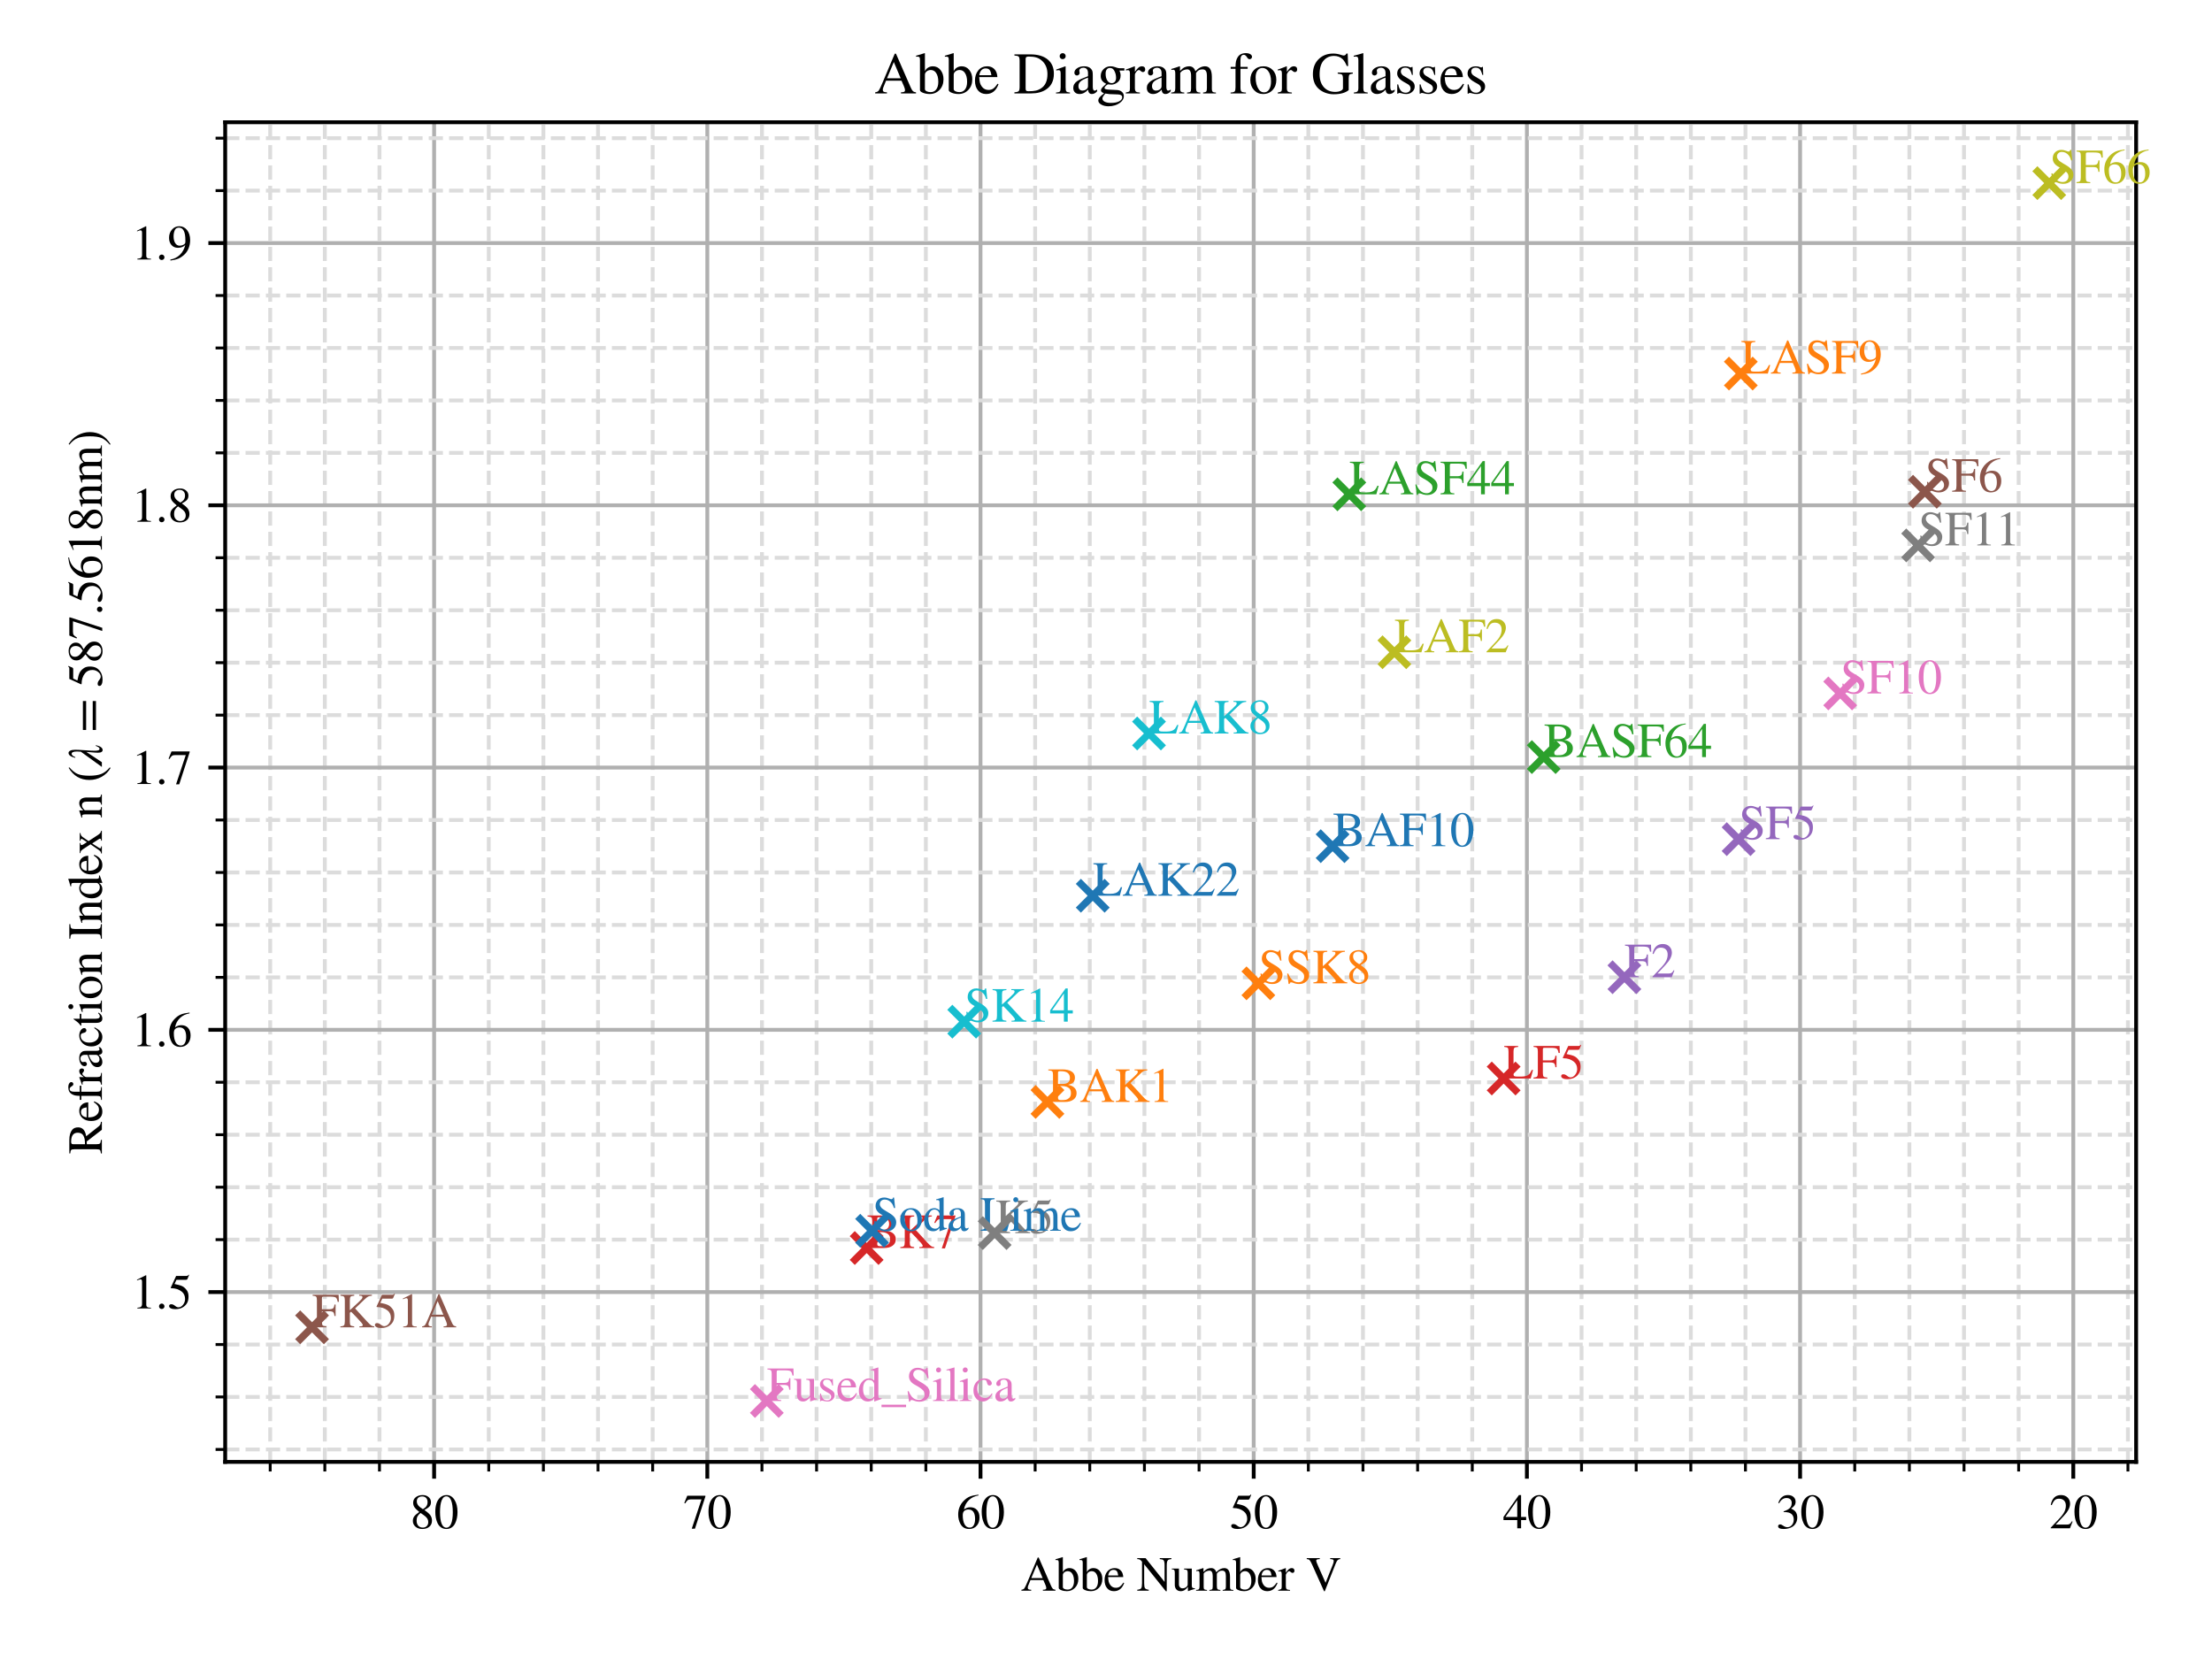 <?xml version="1.0" encoding="utf-8" standalone="no"?>
<!DOCTYPE svg PUBLIC "-//W3C//DTD SVG 1.1//EN"
  "http://www.w3.org/Graphics/SVG/1.1/DTD/svg11.dtd">
<svg xmlns:xlink="http://www.w3.org/1999/xlink" width="460.8pt" height="345.6pt" viewBox="0 0 460.8 345.6" xmlns="http://www.w3.org/2000/svg" version="1.1">
 <defs>
  <style type="text/css">*{stroke-linejoin: round; stroke-linecap: butt}</style>
 </defs>
 <g id="figure_1">
  <g id="patch_1">
   <path d="M 0 345.6 
L 460.8 345.6 
L 460.8 0 
L 0 0 
z
" style="fill: #ffffff"/>
  </g>
  <g id="axes_1">
   <g id="patch_2">
    <path d="M 46.91 304.54 
L 444.993 304.54 
L 444.993 25.462 
L 46.91 25.462 
z
" style="fill: #ffffff"/>
   </g>
   <g id="matplotlib.axis_1">
    <g id="xtick_1">
     <g id="line2d_1">
      <path d="M 431.905 304.54 
L 431.905 25.462 
" clip-path="url(#p8e5ac26606)" style="fill: none; stroke: #b0b0b0; stroke-width: 0.8; stroke-linecap: square"/>
     </g>
     <g id="line2d_2">
      <defs>
       <path id="mf4031e63ad" d="M 0 0 
L 0 3.5 
" style="stroke: #000000; stroke-width: 0.8"/>
      </defs>
      <g>
       <use xlink:href="#mf4031e63ad" x="431.905" y="304.54" style="stroke: #000000; stroke-width: 0.8"/>
      </g>
     </g>
     <g id="text_1">
      <!-- 20 -->
      <g transform="translate(426.905 318.37) scale(0.1 -0.1)">
       <defs>
        <path id="STIXGeneral-Regular-32" d="M 3034 877 
L 2688 0 
L 186 0 
L 186 77 
L 1325 1286 
Q 1773 1754 1965 2144 
Q 2157 2534 2157 2950 
Q 2157 3379 1920 3616 
Q 1683 3853 1267 3853 
Q 922 3853 720 3673 
Q 518 3494 326 3021 
L 192 3053 
Q 301 3648 630 3987 
Q 960 4326 1523 4326 
Q 2054 4326 2380 4006 
Q 2707 3686 2707 3200 
Q 2707 2477 1888 1613 
L 832 486 
L 2330 486 
Q 2541 486 2665 569 
Q 2790 653 2944 915 
L 3034 877 
z
" transform="scale(0.016)"/>
        <path id="STIXGeneral-Regular-30" d="M 3046 2112 
Q 3046 1683 2963 1302 
Q 2880 922 2717 602 
Q 2554 282 2266 96 
Q 1978 -90 1600 -90 
Q 1210 -90 915 108 
Q 621 307 461 640 
Q 301 973 227 1350 
Q 154 1728 154 2150 
Q 154 2746 301 3222 
Q 448 3699 790 4012 
Q 1133 4326 1626 4326 
Q 2253 4326 2649 3712 
Q 3046 3098 3046 2112 
z
M 2432 2080 
Q 2432 3091 2217 3625 
Q 2003 4160 1587 4160 
Q 1190 4160 979 3622 
Q 768 3085 768 2106 
Q 768 1120 979 598 
Q 1190 77 1600 77 
Q 2003 77 2217 598 
Q 2432 1120 2432 2080 
z
" transform="scale(0.016)"/>
       </defs>
       <use xlink:href="#STIXGeneral-Regular-32"/>
       <use xlink:href="#STIXGeneral-Regular-30" x="50"/>
      </g>
     </g>
    </g>
    <g id="xtick_2">
     <g id="line2d_3">
      <path d="M 374.993 304.54 
L 374.993 25.462 
" clip-path="url(#p8e5ac26606)" style="fill: none; stroke: #b0b0b0; stroke-width: 0.8; stroke-linecap: square"/>
     </g>
     <g id="line2d_4">
      <g>
       <use xlink:href="#mf4031e63ad" x="374.993" y="304.54" style="stroke: #000000; stroke-width: 0.8"/>
      </g>
     </g>
     <g id="text_2">
      <!-- 30 -->
      <g transform="translate(369.993 318.37) scale(0.1 -0.1)">
       <defs>
        <path id="STIXGeneral-Regular-33" d="M 390 3264 
L 288 3290 
Q 435 3770 748 4048 
Q 1062 4326 1542 4326 
Q 1990 4326 2265 4083 
Q 2541 3840 2541 3450 
Q 2541 2925 1946 2566 
Q 2298 2413 2477 2227 
Q 2758 1914 2758 1402 
Q 2758 890 2464 506 
Q 2246 211 1840 60 
Q 1434 -90 979 -90 
Q 262 -90 262 275 
Q 262 378 339 442 
Q 416 506 525 506 
Q 685 506 915 339 
Q 1197 141 1466 141 
Q 1818 141 2058 425 
Q 2298 710 2298 1120 
Q 2298 1856 1632 2048 
Q 1434 2112 979 2112 
L 979 2202 
Q 1338 2323 1517 2432 
Q 2035 2726 2035 3290 
Q 2035 3610 1852 3776 
Q 1670 3942 1344 3942 
Q 768 3942 390 3264 
z
" transform="scale(0.016)"/>
       </defs>
       <use xlink:href="#STIXGeneral-Regular-33"/>
       <use xlink:href="#STIXGeneral-Regular-30" x="50"/>
      </g>
     </g>
    </g>
    <g id="xtick_3">
     <g id="line2d_5">
      <path d="M 318.081 304.54 
L 318.081 25.462 
" clip-path="url(#p8e5ac26606)" style="fill: none; stroke: #b0b0b0; stroke-width: 0.8; stroke-linecap: square"/>
     </g>
     <g id="line2d_6">
      <g>
       <use xlink:href="#mf4031e63ad" x="318.081" y="304.54" style="stroke: #000000; stroke-width: 0.8"/>
      </g>
     </g>
     <g id="text_3">
      <!-- 40 -->
      <g transform="translate(313.081 318.37) scale(0.1 -0.1)">
       <defs>
        <path id="STIXGeneral-Regular-34" d="M 3027 1069 
L 2368 1069 
L 2368 0 
L 1869 0 
L 1869 1069 
L 77 1069 
L 77 1478 
L 2086 4326 
L 2368 4326 
L 2368 1478 
L 3027 1478 
L 3027 1069 
z
M 1869 1478 
L 1869 3674 
L 333 1478 
L 1869 1478 
z
" transform="scale(0.016)"/>
       </defs>
       <use xlink:href="#STIXGeneral-Regular-34"/>
       <use xlink:href="#STIXGeneral-Regular-30" x="50"/>
      </g>
     </g>
    </g>
    <g id="xtick_4">
     <g id="line2d_7">
      <path d="M 261.169 304.54 
L 261.169 25.462 
" clip-path="url(#p8e5ac26606)" style="fill: none; stroke: #b0b0b0; stroke-width: 0.8; stroke-linecap: square"/>
     </g>
     <g id="line2d_8">
      <g>
       <use xlink:href="#mf4031e63ad" x="261.169" y="304.54" style="stroke: #000000; stroke-width: 0.8"/>
      </g>
     </g>
     <g id="text_4">
      <!-- 50 -->
      <g transform="translate(256.169 318.37) scale(0.1 -0.1)">
       <defs>
        <path id="STIXGeneral-Regular-35" d="M 2803 4358 
L 2573 3814 
Q 2534 3731 2400 3731 
L 1158 3731 
L 902 3187 
Q 1606 3053 1920 2896 
Q 2234 2739 2502 2368 
Q 2726 2061 2726 1555 
Q 2726 1094 2576 780 
Q 2426 467 2099 224 
Q 1664 -90 1011 -90 
Q 646 -90 422 19 
Q 198 128 198 307 
Q 198 550 486 550 
Q 717 550 960 352 
Q 1210 147 1414 147 
Q 1747 147 2012 480 
Q 2278 813 2278 1229 
Q 2278 1843 1850 2189 
Q 1293 2637 486 2637 
Q 410 2637 410 2688 
L 416 2720 
L 1114 4237 
L 2438 4237 
Q 2547 4237 2608 4269 
Q 2669 4301 2746 4403 
L 2803 4358 
z
" transform="scale(0.016)"/>
       </defs>
       <use xlink:href="#STIXGeneral-Regular-35"/>
       <use xlink:href="#STIXGeneral-Regular-30" x="50"/>
      </g>
     </g>
    </g>
    <g id="xtick_5">
     <g id="line2d_9">
      <path d="M 204.258 304.54 
L 204.258 25.462 
" clip-path="url(#p8e5ac26606)" style="fill: none; stroke: #b0b0b0; stroke-width: 0.8; stroke-linecap: square"/>
     </g>
     <g id="line2d_10">
      <g>
       <use xlink:href="#mf4031e63ad" x="204.258" y="304.54" style="stroke: #000000; stroke-width: 0.8"/>
      </g>
     </g>
     <g id="text_5">
      <!-- 60 -->
      <g transform="translate(199.258 318.37) scale(0.1 -0.1)">
       <defs>
        <path id="STIXGeneral-Regular-36" d="M 2854 4378 
L 2867 4275 
Q 2112 4154 1606 3664 
Q 1101 3174 973 2451 
Q 1344 2739 1786 2739 
Q 2349 2739 2672 2380 
Q 2995 2022 2995 1402 
Q 2995 774 2669 378 
Q 2291 -90 1651 -90 
Q 870 -90 518 557 
Q 218 1107 218 1786 
Q 218 2835 915 3552 
Q 1312 3962 1731 4131 
Q 2150 4301 2854 4378 
z
M 2419 1203 
Q 2419 2445 1555 2445 
Q 1235 2445 1024 2275 
Q 813 2106 813 1702 
Q 813 954 1046 522 
Q 1280 90 1722 90 
Q 2061 90 2240 394 
Q 2419 698 2419 1203 
z
" transform="scale(0.016)"/>
       </defs>
       <use xlink:href="#STIXGeneral-Regular-36"/>
       <use xlink:href="#STIXGeneral-Regular-30" x="50"/>
      </g>
     </g>
    </g>
    <g id="xtick_6">
     <g id="line2d_11">
      <path d="M 147.346 304.54 
L 147.346 25.462 
" clip-path="url(#p8e5ac26606)" style="fill: none; stroke: #b0b0b0; stroke-width: 0.8; stroke-linecap: square"/>
     </g>
     <g id="line2d_12">
      <g>
       <use xlink:href="#mf4031e63ad" x="147.346" y="304.54" style="stroke: #000000; stroke-width: 0.8"/>
      </g>
     </g>
     <g id="text_6">
      <!-- 70 -->
      <g transform="translate(142.346 318.37) scale(0.1 -0.1)">
       <defs>
        <path id="STIXGeneral-Regular-37" d="M 2874 4134 
L 1517 -51 
L 1101 -51 
L 2368 3763 
L 992 3763 
Q 717 3763 582 3667 
Q 448 3571 243 3238 
L 128 3296 
L 512 4237 
L 2874 4237 
L 2874 4134 
z
" transform="scale(0.016)"/>
       </defs>
       <use xlink:href="#STIXGeneral-Regular-37"/>
       <use xlink:href="#STIXGeneral-Regular-30" x="50"/>
      </g>
     </g>
    </g>
    <g id="xtick_7">
     <g id="line2d_13">
      <path d="M 90.434 304.54 
L 90.434 25.462 
" clip-path="url(#p8e5ac26606)" style="fill: none; stroke: #b0b0b0; stroke-width: 0.8; stroke-linecap: square"/>
     </g>
     <g id="line2d_14">
      <g>
       <use xlink:href="#mf4031e63ad" x="90.434" y="304.54" style="stroke: #000000; stroke-width: 0.8"/>
      </g>
     </g>
     <g id="text_7">
      <!-- 80 -->
      <g transform="translate(85.434 318.37) scale(0.1 -0.1)">
       <defs>
        <path id="STIXGeneral-Regular-38" d="M 2848 992 
Q 2848 499 2505 204 
Q 2163 -90 1587 -90 
Q 1050 -90 704 204 
Q 358 499 358 954 
Q 358 1293 524 1533 
Q 691 1773 1190 2125 
Q 710 2522 553 2765 
Q 397 3008 397 3328 
Q 397 3782 745 4054 
Q 1094 4326 1638 4326 
Q 2106 4326 2410 4060 
Q 2714 3795 2714 3411 
Q 2714 3059 2531 2848 
Q 2349 2637 1856 2374 
Q 2432 1990 2640 1689 
Q 2848 1389 2848 992 
z
M 2272 3411 
Q 2272 3744 2086 3945 
Q 1901 4147 1574 4147 
Q 1248 4147 1059 3977 
Q 870 3808 870 3513 
Q 870 3219 1059 2979 
Q 1248 2739 1670 2490 
Q 1997 2682 2134 2896 
Q 2272 3110 2272 3411 
z
M 1734 1741 
L 1357 1997 
Q 1075 1766 960 1545 
Q 845 1325 845 1011 
Q 845 576 1065 333 
Q 1286 90 1658 90 
Q 1971 90 2166 285 
Q 2362 480 2362 794 
Q 2362 1082 2214 1299 
Q 2067 1517 1734 1741 
z
" transform="scale(0.016)"/>
       </defs>
       <use xlink:href="#STIXGeneral-Regular-38"/>
       <use xlink:href="#STIXGeneral-Regular-30" x="50"/>
      </g>
     </g>
    </g>
    <g id="xtick_8">
     <g id="line2d_15">
      <path d="M 443.287 304.54 
L 443.287 25.462 
" clip-path="url(#p8e5ac26606)" style="fill: none; stroke-dasharray: 2.96,1.28; stroke-dashoffset: 0; stroke: #dcdcdc; stroke-width: 0.8"/>
     </g>
     <g id="line2d_16">
      <defs>
       <path id="m4afd690681" d="M 0 0 
L 0 2 
" style="stroke: #000000; stroke-width: 0.6"/>
      </defs>
      <g>
       <use xlink:href="#m4afd690681" x="443.287" y="304.54" style="stroke: #000000; stroke-width: 0.6"/>
      </g>
     </g>
    </g>
    <g id="xtick_9">
     <g id="line2d_17">
      <path d="M 420.523 304.54 
L 420.523 25.462 
" clip-path="url(#p8e5ac26606)" style="fill: none; stroke-dasharray: 2.96,1.28; stroke-dashoffset: 0; stroke: #dcdcdc; stroke-width: 0.8"/>
     </g>
     <g id="line2d_18">
      <g>
       <use xlink:href="#m4afd690681" x="420.523" y="304.54" style="stroke: #000000; stroke-width: 0.6"/>
      </g>
     </g>
    </g>
    <g id="xtick_10">
     <g id="line2d_19">
      <path d="M 409.14 304.54 
L 409.14 25.462 
" clip-path="url(#p8e5ac26606)" style="fill: none; stroke-dasharray: 2.96,1.28; stroke-dashoffset: 0; stroke: #dcdcdc; stroke-width: 0.8"/>
     </g>
     <g id="line2d_20">
      <g>
       <use xlink:href="#m4afd690681" x="409.14" y="304.54" style="stroke: #000000; stroke-width: 0.6"/>
      </g>
     </g>
    </g>
    <g id="xtick_11">
     <g id="line2d_21">
      <path d="M 397.758 304.54 
L 397.758 25.462 
" clip-path="url(#p8e5ac26606)" style="fill: none; stroke-dasharray: 2.96,1.28; stroke-dashoffset: 0; stroke: #dcdcdc; stroke-width: 0.8"/>
     </g>
     <g id="line2d_22">
      <g>
       <use xlink:href="#m4afd690681" x="397.758" y="304.54" style="stroke: #000000; stroke-width: 0.6"/>
      </g>
     </g>
    </g>
    <g id="xtick_12">
     <g id="line2d_23">
      <path d="M 386.376 304.54 
L 386.376 25.462 
" clip-path="url(#p8e5ac26606)" style="fill: none; stroke-dasharray: 2.96,1.28; stroke-dashoffset: 0; stroke: #dcdcdc; stroke-width: 0.8"/>
     </g>
     <g id="line2d_24">
      <g>
       <use xlink:href="#m4afd690681" x="386.376" y="304.54" style="stroke: #000000; stroke-width: 0.6"/>
      </g>
     </g>
    </g>
    <g id="xtick_13">
     <g id="line2d_25">
      <path d="M 363.611 304.54 
L 363.611 25.462 
" clip-path="url(#p8e5ac26606)" style="fill: none; stroke-dasharray: 2.96,1.28; stroke-dashoffset: 0; stroke: #dcdcdc; stroke-width: 0.8"/>
     </g>
     <g id="line2d_26">
      <g>
       <use xlink:href="#m4afd690681" x="363.611" y="304.54" style="stroke: #000000; stroke-width: 0.6"/>
      </g>
     </g>
    </g>
    <g id="xtick_14">
     <g id="line2d_27">
      <path d="M 352.228 304.54 
L 352.228 25.462 
" clip-path="url(#p8e5ac26606)" style="fill: none; stroke-dasharray: 2.96,1.28; stroke-dashoffset: 0; stroke: #dcdcdc; stroke-width: 0.8"/>
     </g>
     <g id="line2d_28">
      <g>
       <use xlink:href="#m4afd690681" x="352.228" y="304.54" style="stroke: #000000; stroke-width: 0.6"/>
      </g>
     </g>
    </g>
    <g id="xtick_15">
     <g id="line2d_29">
      <path d="M 340.846 304.54 
L 340.846 25.462 
" clip-path="url(#p8e5ac26606)" style="fill: none; stroke-dasharray: 2.96,1.28; stroke-dashoffset: 0; stroke: #dcdcdc; stroke-width: 0.8"/>
     </g>
     <g id="line2d_30">
      <g>
       <use xlink:href="#m4afd690681" x="340.846" y="304.54" style="stroke: #000000; stroke-width: 0.6"/>
      </g>
     </g>
    </g>
    <g id="xtick_16">
     <g id="line2d_31">
      <path d="M 329.464 304.54 
L 329.464 25.462 
" clip-path="url(#p8e5ac26606)" style="fill: none; stroke-dasharray: 2.96,1.28; stroke-dashoffset: 0; stroke: #dcdcdc; stroke-width: 0.8"/>
     </g>
     <g id="line2d_32">
      <g>
       <use xlink:href="#m4afd690681" x="329.464" y="304.54" style="stroke: #000000; stroke-width: 0.6"/>
      </g>
     </g>
    </g>
    <g id="xtick_17">
     <g id="line2d_33">
      <path d="M 306.699 304.54 
L 306.699 25.462 
" clip-path="url(#p8e5ac26606)" style="fill: none; stroke-dasharray: 2.96,1.28; stroke-dashoffset: 0; stroke: #dcdcdc; stroke-width: 0.8"/>
     </g>
     <g id="line2d_34">
      <g>
       <use xlink:href="#m4afd690681" x="306.699" y="304.54" style="stroke: #000000; stroke-width: 0.6"/>
      </g>
     </g>
    </g>
    <g id="xtick_18">
     <g id="line2d_35">
      <path d="M 295.317 304.54 
L 295.317 25.462 
" clip-path="url(#p8e5ac26606)" style="fill: none; stroke-dasharray: 2.96,1.28; stroke-dashoffset: 0; stroke: #dcdcdc; stroke-width: 0.8"/>
     </g>
     <g id="line2d_36">
      <g>
       <use xlink:href="#m4afd690681" x="295.317" y="304.54" style="stroke: #000000; stroke-width: 0.6"/>
      </g>
     </g>
    </g>
    <g id="xtick_19">
     <g id="line2d_37">
      <path d="M 283.934 304.54 
L 283.934 25.462 
" clip-path="url(#p8e5ac26606)" style="fill: none; stroke-dasharray: 2.96,1.28; stroke-dashoffset: 0; stroke: #dcdcdc; stroke-width: 0.8"/>
     </g>
     <g id="line2d_38">
      <g>
       <use xlink:href="#m4afd690681" x="283.934" y="304.54" style="stroke: #000000; stroke-width: 0.6"/>
      </g>
     </g>
    </g>
    <g id="xtick_20">
     <g id="line2d_39">
      <path d="M 272.552 304.54 
L 272.552 25.462 
" clip-path="url(#p8e5ac26606)" style="fill: none; stroke-dasharray: 2.96,1.28; stroke-dashoffset: 0; stroke: #dcdcdc; stroke-width: 0.8"/>
     </g>
     <g id="line2d_40">
      <g>
       <use xlink:href="#m4afd690681" x="272.552" y="304.54" style="stroke: #000000; stroke-width: 0.6"/>
      </g>
     </g>
    </g>
    <g id="xtick_21">
     <g id="line2d_41">
      <path d="M 249.787 304.54 
L 249.787 25.462 
" clip-path="url(#p8e5ac26606)" style="fill: none; stroke-dasharray: 2.96,1.28; stroke-dashoffset: 0; stroke: #dcdcdc; stroke-width: 0.8"/>
     </g>
     <g id="line2d_42">
      <g>
       <use xlink:href="#m4afd690681" x="249.787" y="304.54" style="stroke: #000000; stroke-width: 0.6"/>
      </g>
     </g>
    </g>
    <g id="xtick_22">
     <g id="line2d_43">
      <path d="M 238.405 304.54 
L 238.405 25.462 
" clip-path="url(#p8e5ac26606)" style="fill: none; stroke-dasharray: 2.96,1.28; stroke-dashoffset: 0; stroke: #dcdcdc; stroke-width: 0.8"/>
     </g>
     <g id="line2d_44">
      <g>
       <use xlink:href="#m4afd690681" x="238.405" y="304.54" style="stroke: #000000; stroke-width: 0.6"/>
      </g>
     </g>
    </g>
    <g id="xtick_23">
     <g id="line2d_45">
      <path d="M 227.022 304.54 
L 227.022 25.462 
" clip-path="url(#p8e5ac26606)" style="fill: none; stroke-dasharray: 2.96,1.28; stroke-dashoffset: 0; stroke: #dcdcdc; stroke-width: 0.8"/>
     </g>
     <g id="line2d_46">
      <g>
       <use xlink:href="#m4afd690681" x="227.022" y="304.54" style="stroke: #000000; stroke-width: 0.6"/>
      </g>
     </g>
    </g>
    <g id="xtick_24">
     <g id="line2d_47">
      <path d="M 215.64 304.54 
L 215.64 25.462 
" clip-path="url(#p8e5ac26606)" style="fill: none; stroke-dasharray: 2.96,1.28; stroke-dashoffset: 0; stroke: #dcdcdc; stroke-width: 0.8"/>
     </g>
     <g id="line2d_48">
      <g>
       <use xlink:href="#m4afd690681" x="215.64" y="304.54" style="stroke: #000000; stroke-width: 0.6"/>
      </g>
     </g>
    </g>
    <g id="xtick_25">
     <g id="line2d_49">
      <path d="M 192.875 304.54 
L 192.875 25.462 
" clip-path="url(#p8e5ac26606)" style="fill: none; stroke-dasharray: 2.96,1.28; stroke-dashoffset: 0; stroke: #dcdcdc; stroke-width: 0.8"/>
     </g>
     <g id="line2d_50">
      <g>
       <use xlink:href="#m4afd690681" x="192.875" y="304.54" style="stroke: #000000; stroke-width: 0.6"/>
      </g>
     </g>
    </g>
    <g id="xtick_26">
     <g id="line2d_51">
      <path d="M 181.493 304.54 
L 181.493 25.462 
" clip-path="url(#p8e5ac26606)" style="fill: none; stroke-dasharray: 2.96,1.28; stroke-dashoffset: 0; stroke: #dcdcdc; stroke-width: 0.8"/>
     </g>
     <g id="line2d_52">
      <g>
       <use xlink:href="#m4afd690681" x="181.493" y="304.54" style="stroke: #000000; stroke-width: 0.6"/>
      </g>
     </g>
    </g>
    <g id="xtick_27">
     <g id="line2d_53">
      <path d="M 170.11 304.54 
L 170.11 25.462 
" clip-path="url(#p8e5ac26606)" style="fill: none; stroke-dasharray: 2.96,1.28; stroke-dashoffset: 0; stroke: #dcdcdc; stroke-width: 0.8"/>
     </g>
     <g id="line2d_54">
      <g>
       <use xlink:href="#m4afd690681" x="170.11" y="304.54" style="stroke: #000000; stroke-width: 0.6"/>
      </g>
     </g>
    </g>
    <g id="xtick_28">
     <g id="line2d_55">
      <path d="M 158.728 304.54 
L 158.728 25.462 
" clip-path="url(#p8e5ac26606)" style="fill: none; stroke-dasharray: 2.96,1.28; stroke-dashoffset: 0; stroke: #dcdcdc; stroke-width: 0.8"/>
     </g>
     <g id="line2d_56">
      <g>
       <use xlink:href="#m4afd690681" x="158.728" y="304.54" style="stroke: #000000; stroke-width: 0.6"/>
      </g>
     </g>
    </g>
    <g id="xtick_29">
     <g id="line2d_57">
      <path d="M 135.963 304.54 
L 135.963 25.462 
" clip-path="url(#p8e5ac26606)" style="fill: none; stroke-dasharray: 2.96,1.28; stroke-dashoffset: 0; stroke: #dcdcdc; stroke-width: 0.8"/>
     </g>
     <g id="line2d_58">
      <g>
       <use xlink:href="#m4afd690681" x="135.963" y="304.54" style="stroke: #000000; stroke-width: 0.6"/>
      </g>
     </g>
    </g>
    <g id="xtick_30">
     <g id="line2d_59">
      <path d="M 124.581 304.54 
L 124.581 25.462 
" clip-path="url(#p8e5ac26606)" style="fill: none; stroke-dasharray: 2.96,1.28; stroke-dashoffset: 0; stroke: #dcdcdc; stroke-width: 0.8"/>
     </g>
     <g id="line2d_60">
      <g>
       <use xlink:href="#m4afd690681" x="124.581" y="304.54" style="stroke: #000000; stroke-width: 0.6"/>
      </g>
     </g>
    </g>
    <g id="xtick_31">
     <g id="line2d_61">
      <path d="M 113.199 304.54 
L 113.199 25.462 
" clip-path="url(#p8e5ac26606)" style="fill: none; stroke-dasharray: 2.96,1.28; stroke-dashoffset: 0; stroke: #dcdcdc; stroke-width: 0.8"/>
     </g>
     <g id="line2d_62">
      <g>
       <use xlink:href="#m4afd690681" x="113.199" y="304.54" style="stroke: #000000; stroke-width: 0.6"/>
      </g>
     </g>
    </g>
    <g id="xtick_32">
     <g id="line2d_63">
      <path d="M 101.816 304.54 
L 101.816 25.462 
" clip-path="url(#p8e5ac26606)" style="fill: none; stroke-dasharray: 2.96,1.28; stroke-dashoffset: 0; stroke: #dcdcdc; stroke-width: 0.8"/>
     </g>
     <g id="line2d_64">
      <g>
       <use xlink:href="#m4afd690681" x="101.816" y="304.54" style="stroke: #000000; stroke-width: 0.6"/>
      </g>
     </g>
    </g>
    <g id="xtick_33">
     <g id="line2d_65">
      <path d="M 79.051 304.54 
L 79.051 25.462 
" clip-path="url(#p8e5ac26606)" style="fill: none; stroke-dasharray: 2.96,1.28; stroke-dashoffset: 0; stroke: #dcdcdc; stroke-width: 0.8"/>
     </g>
     <g id="line2d_66">
      <g>
       <use xlink:href="#m4afd690681" x="79.051" y="304.54" style="stroke: #000000; stroke-width: 0.6"/>
      </g>
     </g>
    </g>
    <g id="xtick_34">
     <g id="line2d_67">
      <path d="M 67.669 304.54 
L 67.669 25.462 
" clip-path="url(#p8e5ac26606)" style="fill: none; stroke-dasharray: 2.96,1.28; stroke-dashoffset: 0; stroke: #dcdcdc; stroke-width: 0.8"/>
     </g>
     <g id="line2d_68">
      <g>
       <use xlink:href="#m4afd690681" x="67.669" y="304.54" style="stroke: #000000; stroke-width: 0.6"/>
      </g>
     </g>
    </g>
    <g id="xtick_35">
     <g id="line2d_69">
      <path d="M 56.287 304.54 
L 56.287 25.462 
" clip-path="url(#p8e5ac26606)" style="fill: none; stroke-dasharray: 2.96,1.28; stroke-dashoffset: 0; stroke: #dcdcdc; stroke-width: 0.8"/>
     </g>
     <g id="line2d_70">
      <g>
       <use xlink:href="#m4afd690681" x="56.287" y="304.54" style="stroke: #000000; stroke-width: 0.6"/>
      </g>
     </g>
    </g>
    <g id="text_8">
     <!-- Abbe Number V -->
     <g transform="translate(212.626 331.37) scale(0.1 -0.1)">
      <defs>
       <path id="STIXGeneral-Regular-41" d="M 4525 0 
L 2893 0 
L 2893 122 
Q 3149 122 3245 179 
Q 3334 224 3334 333 
Q 3334 499 3213 781 
L 2950 1382 
L 1274 1382 
L 979 653 
Q 922 506 922 384 
Q 922 237 1027 179 
Q 1133 122 1370 122 
L 1370 0 
L 96 0 
L 96 122 
Q 365 147 486 316 
Q 608 486 902 1190 
L 2221 4314 
L 2349 4314 
L 3923 710 
Q 4064 378 4176 262 
Q 4288 147 4525 122 
L 4525 0 
z
M 2861 1645 
L 2118 3405 
L 1382 1645 
L 2861 1645 
z
" transform="scale(0.016)"/>
       <path id="STIXGeneral-Regular-62" d="M 979 4358 
L 979 2406 
Q 1082 2650 1315 2797 
Q 1549 2944 1843 2944 
Q 2349 2944 2672 2541 
Q 2995 2138 2995 1536 
Q 2995 832 2566 384 
Q 2138 -64 1498 -64 
Q 1107 -64 774 67 
Q 442 198 442 358 
L 442 3622 
Q 442 3859 384 3926 
Q 326 3994 128 3994 
Q 83 3994 19 3981 
L 19 4090 
L 211 4147 
Q 864 4346 947 4371 
L 979 4358 
z
M 979 2035 
L 979 474 
Q 979 326 1161 233 
Q 1344 141 1600 141 
Q 1978 141 2195 416 
Q 2432 710 2432 1261 
Q 2432 1888 2182 2240 
Q 1971 2541 1613 2541 
Q 1357 2541 1168 2390 
Q 979 2240 979 2035 
z
" transform="scale(0.016)"/>
       <path id="STIXGeneral-Regular-65" d="M 2611 1050 
L 2714 1005 
Q 2330 -64 1376 -64 
Q 813 -64 486 329 
Q 160 723 160 1389 
Q 160 2074 525 2509 
Q 890 2944 1485 2944 
Q 2061 2944 2374 2502 
Q 2560 2246 2592 1773 
L 621 1773 
Q 646 1370 700 1158 
Q 755 947 915 730 
Q 1184 378 1626 378 
Q 1939 378 2153 531 
Q 2368 685 2611 1050 
z
M 634 1978 
L 1939 1978 
Q 1882 2381 1750 2547 
Q 1619 2714 1312 2714 
Q 1043 2714 864 2525 
Q 685 2336 634 1978 
z
" transform="scale(0.016)"/>
       <path id="STIXGeneral-Regular-20" transform="scale(0.016)"/>
       <path id="STIXGeneral-Regular-4e" d="M 4525 4237 
L 4525 4115 
Q 4198 4083 4102 4000 
Q 4000 3910 3958 3756 
Q 3917 3603 3917 3245 
L 3917 -70 
L 3802 -70 
L 979 3443 
L 979 960 
Q 979 474 1088 323 
Q 1197 173 1574 122 
L 1574 0 
L 77 0 
L 77 122 
Q 474 166 586 310 
Q 698 454 698 960 
L 698 3776 
Q 531 3981 416 4048 
Q 301 4115 77 4115 
L 77 4237 
L 1165 4237 
L 3635 1146 
L 3635 3322 
Q 3635 3808 3514 3949 
Q 3437 4032 3344 4061 
Q 3251 4090 3008 4115 
L 3008 4237 
L 4525 4237 
z
" transform="scale(0.016)"/>
       <path id="STIXGeneral-Regular-75" d="M 3072 320 
L 3072 230 
Q 2573 96 2195 -58 
L 2163 -38 
L 2163 486 
L 2150 486 
Q 1747 -64 1235 -64 
Q 870 -64 662 160 
Q 454 384 454 755 
L 454 2362 
Q 454 2598 371 2688 
Q 288 2778 58 2790 
L 58 2880 
L 992 2880 
L 992 813 
Q 992 595 1123 451 
Q 1254 307 1446 307 
Q 1760 307 1984 506 
Q 2067 582 2099 649 
Q 2131 717 2131 877 
L 2131 2355 
Q 2131 2605 2041 2678 
Q 1952 2752 1658 2771 
L 1658 2880 
L 2669 2880 
L 2669 685 
Q 2669 461 2742 390 
Q 2816 320 3034 320 
L 3072 320 
z
" transform="scale(0.016)"/>
       <path id="STIXGeneral-Regular-6d" d="M 4960 0 
L 3565 0 
L 3565 96 
Q 3834 122 3907 208 
Q 3981 294 3981 576 
L 3981 1894 
Q 3981 2278 3869 2444 
Q 3757 2611 3488 2611 
Q 3264 2611 3107 2521 
Q 2950 2432 2803 2221 
L 2803 608 
Q 2803 301 2896 201 
Q 2989 102 3264 96 
L 3264 0 
L 1830 0 
L 1830 96 
Q 2112 115 2189 188 
Q 2266 262 2266 550 
L 2266 1901 
Q 2266 2611 1850 2611 
Q 1670 2611 1468 2531 
Q 1267 2451 1171 2336 
Q 1088 2240 1088 2227 
L 1088 448 
Q 1088 243 1177 176 
Q 1267 109 1523 96 
L 1523 0 
L 102 0 
L 102 96 
Q 371 102 460 195 
Q 550 288 550 563 
L 550 2150 
Q 550 2387 499 2480 
Q 448 2573 326 2573 
Q 230 2573 122 2547 
L 122 2656 
Q 557 2778 1011 2944 
L 1062 2925 
L 1062 2451 
L 1075 2451 
Q 1363 2752 1584 2848 
Q 1805 2944 2054 2944 
Q 2560 2944 2733 2406 
Q 3232 2944 3776 2944 
Q 4518 2944 4518 1792 
L 4518 493 
Q 4518 282 4582 202 
Q 4646 122 4794 109 
L 4960 96 
L 4960 0 
z
" transform="scale(0.016)"/>
       <path id="STIXGeneral-Regular-72" d="M 1024 2931 
L 1024 2342 
Q 1267 2688 1430 2816 
Q 1594 2944 1792 2944 
Q 1958 2944 2051 2854 
Q 2144 2765 2144 2605 
Q 2144 2470 2077 2393 
Q 2010 2317 1894 2317 
Q 1773 2317 1638 2445 
Q 1536 2541 1472 2541 
Q 1338 2541 1181 2355 
Q 1024 2170 1024 2016 
L 1024 576 
Q 1024 301 1133 205 
Q 1242 109 1568 96 
L 1568 0 
L 32 0 
L 32 96 
Q 339 154 412 224 
Q 486 294 486 538 
L 486 2138 
Q 486 2349 438 2435 
Q 390 2522 269 2522 
Q 166 2522 45 2496 
L 45 2598 
Q 448 2726 992 2944 
L 1024 2931 
z
" transform="scale(0.016)"/>
       <path id="STIXGeneral-Regular-56" d="M 4461 4237 
L 4461 4115 
Q 4262 4109 4134 3990 
Q 4006 3872 3872 3533 
L 2451 -70 
L 2355 -70 
L 794 3411 
Q 589 3866 467 3987 
Q 346 4109 102 4115 
L 102 4237 
L 1798 4237 
L 1798 4115 
L 1619 4102 
Q 1331 4083 1331 3904 
Q 1331 3776 1581 3219 
L 2554 1030 
L 3494 3392 
Q 3616 3699 3616 3853 
Q 3616 3898 3606 3933 
Q 3597 3968 3584 3993 
Q 3571 4019 3536 4038 
Q 3501 4058 3481 4067 
Q 3462 4077 3411 4086 
Q 3360 4096 3337 4099 
Q 3315 4102 3248 4108 
Q 3181 4115 3155 4115 
L 3155 4237 
L 4461 4237 
z
" transform="scale(0.016)"/>
      </defs>
      <use xlink:href="#STIXGeneral-Regular-41"/>
      <use xlink:href="#STIXGeneral-Regular-62" x="72.2"/>
      <use xlink:href="#STIXGeneral-Regular-62" x="122.2"/>
      <use xlink:href="#STIXGeneral-Regular-65" x="172.2"/>
      <use xlink:href="#STIXGeneral-Regular-20" x="216.6"/>
      <use xlink:href="#STIXGeneral-Regular-4e" x="241.6"/>
      <use xlink:href="#STIXGeneral-Regular-75" x="313.8"/>
      <use xlink:href="#STIXGeneral-Regular-6d" x="363.8"/>
      <use xlink:href="#STIXGeneral-Regular-62" x="441.6"/>
      <use xlink:href="#STIXGeneral-Regular-65" x="491.6"/>
      <use xlink:href="#STIXGeneral-Regular-72" x="536"/>
      <use xlink:href="#STIXGeneral-Regular-20" x="569.3"/>
      <use xlink:href="#STIXGeneral-Regular-56" x="594.3"/>
     </g>
    </g>
   </g>
   <g id="matplotlib.axis_2">
    <g id="ytick_1">
     <g id="line2d_71">
      <path d="M 46.91 269.163 
L 444.993 269.163 
" clip-path="url(#p8e5ac26606)" style="fill: none; stroke: #b0b0b0; stroke-width: 0.8; stroke-linecap: square"/>
     </g>
     <g id="line2d_72">
      <defs>
       <path id="m8fbb429dae" d="M 0 0 
L -3.5 0 
" style="stroke: #000000; stroke-width: 0.8"/>
      </defs>
      <g>
       <use xlink:href="#m8fbb429dae" x="46.91" y="269.163" style="stroke: #000000; stroke-width: 0.8"/>
      </g>
     </g>
     <g id="text_9">
      <!-- 1.5 -->
      <g transform="translate(27.41 272.578) scale(0.1 -0.1)">
       <defs>
        <path id="STIXGeneral-Regular-31" d="M 2522 0 
L 755 0 
L 755 96 
Q 1107 115 1235 227 
Q 1363 339 1363 608 
L 1363 3482 
Q 1363 3795 1171 3795 
Q 1082 3795 883 3718 
L 710 3654 
L 710 3744 
L 1856 4326 
L 1914 4307 
L 1914 486 
Q 1914 275 2042 185 
Q 2170 96 2522 96 
L 2522 0 
z
" transform="scale(0.016)"/>
        <path id="STIXGeneral-Regular-2e" d="M 1158 275 
Q 1158 134 1052 32 
Q 947 -70 800 -70 
Q 653 -70 550 32 
Q 448 134 448 281 
Q 448 429 553 534 
Q 659 640 806 640 
Q 947 640 1052 531 
Q 1158 422 1158 275 
z
" transform="scale(0.016)"/>
       </defs>
       <use xlink:href="#STIXGeneral-Regular-31"/>
       <use xlink:href="#STIXGeneral-Regular-2e" x="50"/>
       <use xlink:href="#STIXGeneral-Regular-35" x="75"/>
      </g>
     </g>
    </g>
    <g id="ytick_2">
     <g id="line2d_73">
      <path d="M 46.91 214.531 
L 444.993 214.531 
" clip-path="url(#p8e5ac26606)" style="fill: none; stroke: #b0b0b0; stroke-width: 0.8; stroke-linecap: square"/>
     </g>
     <g id="line2d_74">
      <g>
       <use xlink:href="#m8fbb429dae" x="46.91" y="214.531" style="stroke: #000000; stroke-width: 0.8"/>
      </g>
     </g>
     <g id="text_10">
      <!-- 1.6 -->
      <g transform="translate(27.41 217.946) scale(0.1 -0.1)">
       <use xlink:href="#STIXGeneral-Regular-31"/>
       <use xlink:href="#STIXGeneral-Regular-2e" x="50"/>
       <use xlink:href="#STIXGeneral-Regular-36" x="75"/>
      </g>
     </g>
    </g>
    <g id="ytick_3">
     <g id="line2d_75">
      <path d="M 46.91 159.9 
L 444.993 159.9 
" clip-path="url(#p8e5ac26606)" style="fill: none; stroke: #b0b0b0; stroke-width: 0.8; stroke-linecap: square"/>
     </g>
     <g id="line2d_76">
      <g>
       <use xlink:href="#m8fbb429dae" x="46.91" y="159.9" style="stroke: #000000; stroke-width: 0.8"/>
      </g>
     </g>
     <g id="text_11">
      <!-- 1.7 -->
      <g transform="translate(27.41 163.315) scale(0.1 -0.1)">
       <use xlink:href="#STIXGeneral-Regular-31"/>
       <use xlink:href="#STIXGeneral-Regular-2e" x="50"/>
       <use xlink:href="#STIXGeneral-Regular-37" x="75"/>
      </g>
     </g>
    </g>
    <g id="ytick_4">
     <g id="line2d_77">
      <path d="M 46.91 105.268 
L 444.993 105.268 
" clip-path="url(#p8e5ac26606)" style="fill: none; stroke: #b0b0b0; stroke-width: 0.8; stroke-linecap: square"/>
     </g>
     <g id="line2d_78">
      <g>
       <use xlink:href="#m8fbb429dae" x="46.91" y="105.268" style="stroke: #000000; stroke-width: 0.8"/>
      </g>
     </g>
     <g id="text_12">
      <!-- 1.8 -->
      <g transform="translate(27.41 108.683) scale(0.1 -0.1)">
       <use xlink:href="#STIXGeneral-Regular-31"/>
       <use xlink:href="#STIXGeneral-Regular-2e" x="50"/>
       <use xlink:href="#STIXGeneral-Regular-38" x="75"/>
      </g>
     </g>
    </g>
    <g id="ytick_5">
     <g id="line2d_79">
      <path d="M 46.91 50.637 
L 444.993 50.637 
" clip-path="url(#p8e5ac26606)" style="fill: none; stroke: #b0b0b0; stroke-width: 0.8; stroke-linecap: square"/>
     </g>
     <g id="line2d_80">
      <g>
       <use xlink:href="#m8fbb429dae" x="46.91" y="50.637" style="stroke: #000000; stroke-width: 0.8"/>
      </g>
     </g>
     <g id="text_13">
      <!-- 1.9 -->
      <g transform="translate(27.41 54.051) scale(0.1 -0.1)">
       <defs>
        <path id="STIXGeneral-Regular-39" d="M 378 -141 
L 358 -13 
Q 1094 115 1603 608 
Q 2112 1101 2304 1882 
Q 1933 1517 1344 1517 
Q 826 1517 509 1875 
Q 192 2234 192 2816 
Q 192 3462 573 3894 
Q 954 4326 1523 4326 
Q 2131 4326 2528 3840 
Q 2938 3328 2938 2522 
Q 2938 1958 2742 1462 
Q 2547 966 2170 621 
Q 1773 262 1395 105 
Q 1018 -51 378 -141 
z
M 2317 2272 
L 2317 2522 
Q 2317 4147 1472 4147 
Q 1171 4147 1005 3930 
Q 909 3802 845 3546 
Q 781 3290 781 3034 
Q 781 2464 995 2128 
Q 1210 1792 1568 1792 
Q 1824 1792 2070 1917 
Q 2317 2042 2317 2272 
z
" transform="scale(0.016)"/>
       </defs>
       <use xlink:href="#STIXGeneral-Regular-31"/>
       <use xlink:href="#STIXGeneral-Regular-2e" x="50"/>
       <use xlink:href="#STIXGeneral-Regular-39" x="75"/>
      </g>
     </g>
    </g>
    <g id="ytick_6">
     <g id="line2d_81">
      <path d="M 46.91 301.942 
L 444.993 301.942 
" clip-path="url(#p8e5ac26606)" style="fill: none; stroke-dasharray: 2.96,1.28; stroke-dashoffset: 0; stroke: #dcdcdc; stroke-width: 0.8"/>
     </g>
     <g id="line2d_82">
      <defs>
       <path id="mdda46556dd" d="M 0 0 
L -2 0 
" style="stroke: #000000; stroke-width: 0.6"/>
      </defs>
      <g>
       <use xlink:href="#mdda46556dd" x="46.91" y="301.942" style="stroke: #000000; stroke-width: 0.6"/>
      </g>
     </g>
    </g>
    <g id="ytick_7">
     <g id="line2d_83">
      <path d="M 46.91 291.015 
L 444.993 291.015 
" clip-path="url(#p8e5ac26606)" style="fill: none; stroke-dasharray: 2.96,1.28; stroke-dashoffset: 0; stroke: #dcdcdc; stroke-width: 0.8"/>
     </g>
     <g id="line2d_84">
      <g>
       <use xlink:href="#mdda46556dd" x="46.91" y="291.015" style="stroke: #000000; stroke-width: 0.6"/>
      </g>
     </g>
    </g>
    <g id="ytick_8">
     <g id="line2d_85">
      <path d="M 46.91 280.089 
L 444.993 280.089 
" clip-path="url(#p8e5ac26606)" style="fill: none; stroke-dasharray: 2.96,1.28; stroke-dashoffset: 0; stroke: #dcdcdc; stroke-width: 0.8"/>
     </g>
     <g id="line2d_86">
      <g>
       <use xlink:href="#mdda46556dd" x="46.91" y="280.089" style="stroke: #000000; stroke-width: 0.6"/>
      </g>
     </g>
    </g>
    <g id="ytick_9">
     <g id="line2d_87">
      <path d="M 46.91 258.236 
L 444.993 258.236 
" clip-path="url(#p8e5ac26606)" style="fill: none; stroke-dasharray: 2.96,1.28; stroke-dashoffset: 0; stroke: #dcdcdc; stroke-width: 0.8"/>
     </g>
     <g id="line2d_88">
      <g>
       <use xlink:href="#mdda46556dd" x="46.91" y="258.236" style="stroke: #000000; stroke-width: 0.6"/>
      </g>
     </g>
    </g>
    <g id="ytick_10">
     <g id="line2d_89">
      <path d="M 46.91 247.31 
L 444.993 247.31 
" clip-path="url(#p8e5ac26606)" style="fill: none; stroke-dasharray: 2.96,1.28; stroke-dashoffset: 0; stroke: #dcdcdc; stroke-width: 0.8"/>
     </g>
     <g id="line2d_90">
      <g>
       <use xlink:href="#mdda46556dd" x="46.91" y="247.31" style="stroke: #000000; stroke-width: 0.6"/>
      </g>
     </g>
    </g>
    <g id="ytick_11">
     <g id="line2d_91">
      <path d="M 46.91 236.384 
L 444.993 236.384 
" clip-path="url(#p8e5ac26606)" style="fill: none; stroke-dasharray: 2.96,1.28; stroke-dashoffset: 0; stroke: #dcdcdc; stroke-width: 0.8"/>
     </g>
     <g id="line2d_92">
      <g>
       <use xlink:href="#mdda46556dd" x="46.91" y="236.384" style="stroke: #000000; stroke-width: 0.6"/>
      </g>
     </g>
    </g>
    <g id="ytick_12">
     <g id="line2d_93">
      <path d="M 46.91 225.458 
L 444.993 225.458 
" clip-path="url(#p8e5ac26606)" style="fill: none; stroke-dasharray: 2.96,1.28; stroke-dashoffset: 0; stroke: #dcdcdc; stroke-width: 0.8"/>
     </g>
     <g id="line2d_94">
      <g>
       <use xlink:href="#mdda46556dd" x="46.91" y="225.458" style="stroke: #000000; stroke-width: 0.6"/>
      </g>
     </g>
    </g>
    <g id="ytick_13">
     <g id="line2d_95">
      <path d="M 46.91 203.605 
L 444.993 203.605 
" clip-path="url(#p8e5ac26606)" style="fill: none; stroke-dasharray: 2.96,1.28; stroke-dashoffset: 0; stroke: #dcdcdc; stroke-width: 0.8"/>
     </g>
     <g id="line2d_96">
      <g>
       <use xlink:href="#mdda46556dd" x="46.91" y="203.605" style="stroke: #000000; stroke-width: 0.6"/>
      </g>
     </g>
    </g>
    <g id="ytick_14">
     <g id="line2d_97">
      <path d="M 46.91 192.679 
L 444.993 192.679 
" clip-path="url(#p8e5ac26606)" style="fill: none; stroke-dasharray: 2.96,1.28; stroke-dashoffset: 0; stroke: #dcdcdc; stroke-width: 0.8"/>
     </g>
     <g id="line2d_98">
      <g>
       <use xlink:href="#mdda46556dd" x="46.91" y="192.679" style="stroke: #000000; stroke-width: 0.6"/>
      </g>
     </g>
    </g>
    <g id="ytick_15">
     <g id="line2d_99">
      <path d="M 46.91 181.752 
L 444.993 181.752 
" clip-path="url(#p8e5ac26606)" style="fill: none; stroke-dasharray: 2.96,1.28; stroke-dashoffset: 0; stroke: #dcdcdc; stroke-width: 0.8"/>
     </g>
     <g id="line2d_100">
      <g>
       <use xlink:href="#mdda46556dd" x="46.91" y="181.752" style="stroke: #000000; stroke-width: 0.6"/>
      </g>
     </g>
    </g>
    <g id="ytick_16">
     <g id="line2d_101">
      <path d="M 46.91 170.826 
L 444.993 170.826 
" clip-path="url(#p8e5ac26606)" style="fill: none; stroke-dasharray: 2.96,1.28; stroke-dashoffset: 0; stroke: #dcdcdc; stroke-width: 0.8"/>
     </g>
     <g id="line2d_102">
      <g>
       <use xlink:href="#mdda46556dd" x="46.91" y="170.826" style="stroke: #000000; stroke-width: 0.6"/>
      </g>
     </g>
    </g>
    <g id="ytick_17">
     <g id="line2d_103">
      <path d="M 46.91 148.973 
L 444.993 148.973 
" clip-path="url(#p8e5ac26606)" style="fill: none; stroke-dasharray: 2.96,1.28; stroke-dashoffset: 0; stroke: #dcdcdc; stroke-width: 0.8"/>
     </g>
     <g id="line2d_104">
      <g>
       <use xlink:href="#mdda46556dd" x="46.91" y="148.973" style="stroke: #000000; stroke-width: 0.6"/>
      </g>
     </g>
    </g>
    <g id="ytick_18">
     <g id="line2d_105">
      <path d="M 46.91 138.047 
L 444.993 138.047 
" clip-path="url(#p8e5ac26606)" style="fill: none; stroke-dasharray: 2.96,1.28; stroke-dashoffset: 0; stroke: #dcdcdc; stroke-width: 0.8"/>
     </g>
     <g id="line2d_106">
      <g>
       <use xlink:href="#mdda46556dd" x="46.91" y="138.047" style="stroke: #000000; stroke-width: 0.6"/>
      </g>
     </g>
    </g>
    <g id="ytick_19">
     <g id="line2d_107">
      <path d="M 46.91 127.121 
L 444.993 127.121 
" clip-path="url(#p8e5ac26606)" style="fill: none; stroke-dasharray: 2.96,1.28; stroke-dashoffset: 0; stroke: #dcdcdc; stroke-width: 0.8"/>
     </g>
     <g id="line2d_108">
      <g>
       <use xlink:href="#mdda46556dd" x="46.91" y="127.121" style="stroke: #000000; stroke-width: 0.6"/>
      </g>
     </g>
    </g>
    <g id="ytick_20">
     <g id="line2d_109">
      <path d="M 46.91 116.194 
L 444.993 116.194 
" clip-path="url(#p8e5ac26606)" style="fill: none; stroke-dasharray: 2.96,1.28; stroke-dashoffset: 0; stroke: #dcdcdc; stroke-width: 0.8"/>
     </g>
     <g id="line2d_110">
      <g>
       <use xlink:href="#mdda46556dd" x="46.91" y="116.194" style="stroke: #000000; stroke-width: 0.6"/>
      </g>
     </g>
    </g>
    <g id="ytick_21">
     <g id="line2d_111">
      <path d="M 46.91 94.342 
L 444.993 94.342 
" clip-path="url(#p8e5ac26606)" style="fill: none; stroke-dasharray: 2.96,1.28; stroke-dashoffset: 0; stroke: #dcdcdc; stroke-width: 0.8"/>
     </g>
     <g id="line2d_112">
      <g>
       <use xlink:href="#mdda46556dd" x="46.91" y="94.342" style="stroke: #000000; stroke-width: 0.6"/>
      </g>
     </g>
    </g>
    <g id="ytick_22">
     <g id="line2d_113">
      <path d="M 46.91 83.416 
L 444.993 83.416 
" clip-path="url(#p8e5ac26606)" style="fill: none; stroke-dasharray: 2.96,1.28; stroke-dashoffset: 0; stroke: #dcdcdc; stroke-width: 0.8"/>
     </g>
     <g id="line2d_114">
      <g>
       <use xlink:href="#mdda46556dd" x="46.91" y="83.416" style="stroke: #000000; stroke-width: 0.6"/>
      </g>
     </g>
    </g>
    <g id="ytick_23">
     <g id="line2d_115">
      <path d="M 46.91 72.489 
L 444.993 72.489 
" clip-path="url(#p8e5ac26606)" style="fill: none; stroke-dasharray: 2.96,1.28; stroke-dashoffset: 0; stroke: #dcdcdc; stroke-width: 0.8"/>
     </g>
     <g id="line2d_116">
      <g>
       <use xlink:href="#mdda46556dd" x="46.91" y="72.489" style="stroke: #000000; stroke-width: 0.6"/>
      </g>
     </g>
    </g>
    <g id="ytick_24">
     <g id="line2d_117">
      <path d="M 46.91 61.563 
L 444.993 61.563 
" clip-path="url(#p8e5ac26606)" style="fill: none; stroke-dasharray: 2.96,1.28; stroke-dashoffset: 0; stroke: #dcdcdc; stroke-width: 0.8"/>
     </g>
     <g id="line2d_118">
      <g>
       <use xlink:href="#mdda46556dd" x="46.91" y="61.563" style="stroke: #000000; stroke-width: 0.6"/>
      </g>
     </g>
    </g>
    <g id="ytick_25">
     <g id="line2d_119">
      <path d="M 46.91 39.71 
L 444.993 39.71 
" clip-path="url(#p8e5ac26606)" style="fill: none; stroke-dasharray: 2.96,1.28; stroke-dashoffset: 0; stroke: #dcdcdc; stroke-width: 0.8"/>
     </g>
     <g id="line2d_120">
      <g>
       <use xlink:href="#mdda46556dd" x="46.91" y="39.71" style="stroke: #000000; stroke-width: 0.6"/>
      </g>
     </g>
    </g>
    <g id="ytick_26">
     <g id="line2d_121">
      <path d="M 46.91 28.784 
L 444.993 28.784 
" clip-path="url(#p8e5ac26606)" style="fill: none; stroke-dasharray: 2.96,1.28; stroke-dashoffset: 0; stroke: #dcdcdc; stroke-width: 0.8"/>
     </g>
     <g id="line2d_122">
      <g>
       <use xlink:href="#mdda46556dd" x="46.91" y="28.784" style="stroke: #000000; stroke-width: 0.6"/>
      </g>
     </g>
    </g>
    <g id="text_14">
     <!-- Refraction Index n ($\lambda$ = 587.5618nm) -->
     <g transform="translate(21.24 240.451) rotate(-90) scale(0.1 -0.1)">
      <defs>
       <path id="STIXGeneral-Regular-52" d="M 4224 0 
L 3187 0 
L 1664 1971 
L 1306 1958 
L 1306 717 
Q 1306 352 1405 249 
Q 1504 147 1875 122 
L 1875 0 
L 109 0 
L 109 122 
Q 474 154 563 262 
Q 653 371 653 794 
L 653 3526 
Q 653 3885 563 3987 
Q 474 4090 109 4115 
L 109 4237 
L 1850 4237 
Q 2726 4237 3187 3859 
Q 3501 3603 3501 3091 
Q 3501 2221 2342 2042 
L 3622 422 
Q 3757 256 3878 198 
Q 4000 141 4224 122 
L 4224 0 
z
M 1306 3731 
L 1306 2195 
Q 1766 2202 1990 2246 
Q 2214 2291 2438 2413 
Q 2803 2618 2803 3142 
Q 2803 4000 1632 4000 
Q 1459 4000 1382 3945 
Q 1306 3891 1306 3731 
z
" transform="scale(0.016)"/>
       <path id="STIXGeneral-Regular-66" d="M 134 2880 
L 659 2880 
Q 666 3264 710 3478 
Q 755 3693 883 3910 
Q 1152 4371 1786 4371 
Q 2074 4371 2262 4259 
Q 2451 4147 2451 3974 
Q 2451 3866 2374 3789 
Q 2298 3712 2182 3712 
Q 2029 3712 1894 3942 
Q 1741 4192 1555 4192 
Q 1197 4192 1197 3622 
L 1197 2880 
L 1978 2880 
L 1978 2675 
L 1197 2675 
L 1197 666 
Q 1197 307 1299 208 
Q 1402 109 1792 96 
L 1792 0 
L 128 0 
L 128 96 
Q 474 115 566 214 
Q 659 314 659 666 
L 659 2675 
L 134 2675 
L 134 2880 
z
" transform="scale(0.016)"/>
       <path id="STIXGeneral-Regular-61" d="M 2829 422 
L 2829 243 
Q 2586 -64 2253 -64 
Q 1888 -64 1843 403 
L 1837 403 
Q 1427 -64 909 -64 
Q 608 -64 422 112 
Q 237 288 237 602 
Q 237 1050 685 1350 
Q 992 1555 1837 1869 
L 1837 2214 
Q 1837 2502 1699 2646 
Q 1562 2790 1338 2790 
Q 1146 2790 1018 2697 
Q 890 2605 890 2477 
Q 890 2419 909 2348 
Q 928 2278 928 2208 
Q 928 2112 841 2029 
Q 755 1946 634 1946 
Q 525 1946 441 2029 
Q 358 2112 358 2240 
Q 358 2547 685 2752 
Q 986 2944 1421 2944 
Q 1939 2944 2176 2656 
Q 2291 2522 2323 2384 
Q 2355 2246 2355 1946 
L 2355 723 
Q 2355 301 2554 301 
Q 2682 301 2829 422 
z
M 1837 813 
L 1837 1715 
Q 1248 1510 1018 1293 
Q 800 1094 800 800 
Q 800 557 921 432 
Q 1043 307 1242 307 
Q 1453 307 1613 410 
Q 1747 506 1792 589 
Q 1837 672 1837 813 
z
" transform="scale(0.016)"/>
       <path id="STIXGeneral-Regular-63" d="M 2547 998 
L 2637 941 
Q 2362 403 2112 205 
Q 1786 -64 1376 -64 
Q 845 -64 502 336 
Q 160 736 160 1357 
Q 160 2170 698 2618 
Q 1094 2944 1562 2944 
Q 1965 2944 2256 2749 
Q 2547 2554 2547 2285 
Q 2547 2176 2457 2096 
Q 2368 2016 2246 2016 
Q 2022 2016 1939 2310 
L 1901 2451 
Q 1850 2630 1773 2694 
Q 1696 2758 1523 2758 
Q 1133 2758 893 2451 
Q 653 2144 653 1645 
Q 653 1094 928 745 
Q 1203 397 1645 397 
Q 1920 397 2118 528 
Q 2317 659 2547 998 
z
" transform="scale(0.016)"/>
       <path id="STIXGeneral-Regular-74" d="M 1702 493 
L 1786 422 
Q 1478 -64 1011 -64 
Q 448 -64 448 749 
L 448 2675 
L 109 2675 
Q 83 2694 83 2720 
Q 83 2771 192 2842 
Q 435 2982 813 3526 
Q 826 3546 874 3606 
Q 922 3667 941 3706 
Q 986 3706 986 3622 
L 986 2880 
L 1632 2880 
L 1632 2675 
L 986 2675 
L 986 845 
Q 986 538 1062 403 
Q 1139 269 1318 269 
Q 1510 269 1702 493 
z
" transform="scale(0.016)"/>
       <path id="STIXGeneral-Regular-69" d="M 1152 4045 
Q 1152 3904 1056 3811 
Q 960 3718 819 3718 
Q 685 3718 592 3811 
Q 499 3904 499 4045 
Q 499 4179 595 4275 
Q 691 4371 826 4371 
Q 966 4371 1059 4275 
Q 1152 4179 1152 4045 
z
M 1619 0 
L 102 0 
L 102 96 
Q 435 115 521 211 
Q 608 307 608 666 
L 608 2118 
Q 608 2342 563 2432 
Q 518 2522 397 2522 
Q 243 2522 128 2490 
L 128 2592 
L 1120 2944 
L 1146 2918 
L 1146 672 
Q 1146 314 1226 218 
Q 1306 122 1619 96 
L 1619 0 
z
" transform="scale(0.016)"/>
       <path id="STIXGeneral-Regular-6f" d="M 3008 1478 
Q 3008 806 2608 371 
Q 2208 -64 1568 -64 
Q 979 -64 582 368 
Q 186 800 186 1459 
Q 186 2125 582 2534 
Q 979 2944 1626 2944 
Q 2221 2944 2614 2537 
Q 3008 2131 3008 1478 
z
M 2432 1306 
Q 2432 2035 2112 2445 
Q 1856 2765 1504 2765 
Q 1171 2765 966 2493 
Q 762 2221 762 1747 
Q 762 928 1101 435 
Q 1318 115 1677 115 
Q 2029 115 2230 432 
Q 2432 749 2432 1306 
z
" transform="scale(0.016)"/>
       <path id="STIXGeneral-Regular-6e" d="M 3104 0 
L 1773 0 
L 1779 96 
Q 2016 115 2096 233 
Q 2176 352 2176 672 
L 2176 1946 
Q 2176 2592 1709 2592 
Q 1549 2592 1408 2515 
Q 1267 2438 1050 2227 
L 1050 461 
Q 1050 269 1136 192 
Q 1222 115 1466 96 
L 1466 0 
L 115 0 
L 115 96 
Q 358 115 435 214 
Q 512 314 512 602 
L 512 2157 
Q 512 2394 467 2483 
Q 422 2573 288 2573 
Q 160 2573 102 2547 
L 102 2656 
Q 550 2784 979 2944 
L 1030 2925 
L 1030 2426 
L 1037 2426 
Q 1491 2944 1958 2944 
Q 2323 2944 2518 2688 
Q 2714 2432 2714 1958 
L 2714 544 
Q 2714 288 2790 205 
Q 2867 122 3104 96 
L 3104 0 
z
" transform="scale(0.016)"/>
       <path id="STIXGeneral-Regular-49" d="M 2016 0 
L 115 0 
L 115 122 
Q 518 134 627 240 
Q 736 346 736 717 
L 736 3526 
Q 736 3898 633 3994 
Q 531 4090 115 4115 
L 115 4237 
L 2016 4237 
L 2016 4115 
Q 1613 4096 1501 3993 
Q 1389 3891 1389 3526 
L 1389 717 
Q 1389 358 1504 246 
Q 1619 134 2016 122 
L 2016 0 
z
" transform="scale(0.016)"/>
       <path id="STIXGeneral-Regular-64" d="M 3142 269 
L 2202 -64 
L 2176 -45 
L 2176 365 
Q 1869 -64 1357 -64 
Q 826 -64 499 317 
Q 173 698 173 1312 
Q 173 1990 563 2467 
Q 954 2944 1504 2944 
Q 1850 2944 2176 2669 
L 2176 3667 
Q 2176 3866 2118 3930 
Q 2061 3994 1882 3994 
Q 1792 3994 1741 3987 
L 1741 4090 
Q 2323 4243 2682 4371 
L 2714 4358 
L 2714 730 
Q 2714 506 2768 435 
Q 2822 365 2995 365 
Q 3034 365 3142 371 
L 3142 269 
z
M 2176 653 
L 2176 2125 
Q 2176 2381 1981 2573 
Q 1786 2765 1523 2765 
Q 1158 2765 940 2438 
Q 723 2112 723 1568 
Q 723 979 963 624 
Q 1203 269 1606 269 
Q 1907 269 2080 474 
Q 2176 582 2176 653 
z
" transform="scale(0.016)"/>
       <path id="STIXGeneral-Regular-78" d="M 3066 0 
L 1779 0 
L 1779 96 
Q 1939 109 1987 137 
Q 2035 166 2035 250 
Q 2035 307 1997 365 
L 1414 1261 
L 909 474 
Q 781 275 781 211 
Q 781 96 1037 96 
L 1037 0 
L 109 0 
L 109 96 
Q 269 109 355 169 
Q 442 230 576 422 
L 1306 1478 
L 704 2400 
Q 557 2624 454 2704 
Q 352 2784 211 2784 
L 154 2784 
L 154 2880 
L 1478 2880 
L 1478 2784 
Q 1203 2778 1203 2643 
Q 1203 2509 1498 2074 
Q 1581 1958 1587 1946 
Q 1619 1990 1779 2227 
Q 1811 2285 1856 2349 
Q 1901 2413 1923 2451 
Q 1946 2490 1971 2528 
Q 1997 2566 2006 2595 
Q 2016 2624 2016 2643 
Q 2016 2765 1760 2784 
L 1760 2880 
L 2771 2880 
L 2771 2784 
Q 2445 2771 2253 2502 
L 1722 1734 
L 2541 480 
Q 2790 96 3066 96 
L 3066 0 
z
" transform="scale(0.016)"/>
       <path id="STIXGeneral-Regular-28" d="M 1946 -1030 
L 1869 -1133 
Q 1126 -710 716 32 
Q 307 774 307 1613 
Q 307 3386 1888 4326 
L 1946 4224 
Q 1293 3667 1075 3126 
Q 858 2586 858 1632 
Q 858 685 1082 96 
Q 1306 -493 1946 -1030 
z
" transform="scale(0.016)"/>
       <path id="STIXGeneral-Italic-3bb" d="M 2656 787 
L 2758 787 
Q 2560 -102 2112 -102 
Q 1965 -102 1869 48 
Q 1773 198 1773 499 
Q 1773 672 1789 889 
Q 1805 1107 1833 1446 
Q 1862 1786 1875 2016 
L 538 0 
L -77 0 
L 1907 2739 
Q 1933 2970 1933 3245 
Q 1933 3936 1619 3936 
Q 1530 3936 1408 3821 
Q 1286 3706 1203 3462 
L 1101 3462 
Q 1312 4339 1747 4339 
Q 1926 4339 2041 4115 
Q 2157 3891 2157 3475 
Q 2157 3040 2093 2192 
Q 2029 1344 2029 941 
Q 2029 602 2089 451 
Q 2150 301 2291 301 
Q 2483 301 2656 787 
z
" transform="scale(0.016)"/>
       <path id="STIXGeneral-Regular-3d" d="M 4077 2048 
L 307 2048 
L 307 2470 
L 4077 2470 
L 4077 2048 
z
M 4077 768 
L 307 768 
L 307 1190 
L 4077 1190 
L 4077 768 
z
" transform="scale(0.016)"/>
       <path id="STIXGeneral-Regular-29" d="M 186 4224 
L 262 4326 
Q 992 3891 1408 3148 
Q 1824 2406 1824 1581 
Q 1824 -166 243 -1133 
L 186 -1030 
Q 845 -486 1059 54 
Q 1274 595 1274 1562 
Q 1274 2534 1059 3120 
Q 845 3706 186 4224 
z
" transform="scale(0.016)"/>
      </defs>
      <use xlink:href="#STIXGeneral-Regular-52" transform="translate(0 0.203)"/>
      <use xlink:href="#STIXGeneral-Regular-65" transform="translate(66.7 0.203)"/>
      <use xlink:href="#STIXGeneral-Regular-66" transform="translate(111.1 0.203)"/>
      <use xlink:href="#STIXGeneral-Regular-72" transform="translate(144.4 0.203)"/>
      <use xlink:href="#STIXGeneral-Regular-61" transform="translate(177.7 0.203)"/>
      <use xlink:href="#STIXGeneral-Regular-63" transform="translate(222.1 0.203)"/>
      <use xlink:href="#STIXGeneral-Regular-74" transform="translate(266.5 0.203)"/>
      <use xlink:href="#STIXGeneral-Regular-69" transform="translate(294.3 0.203)"/>
      <use xlink:href="#STIXGeneral-Regular-6f" transform="translate(322.1 0.203)"/>
      <use xlink:href="#STIXGeneral-Regular-6e" transform="translate(372.1 0.203)"/>
      <use xlink:href="#STIXGeneral-Regular-20" transform="translate(422.1 0.203)"/>
      <use xlink:href="#STIXGeneral-Regular-49" transform="translate(447.1 0.203)"/>
      <use xlink:href="#STIXGeneral-Regular-6e" transform="translate(480.4 0.203)"/>
      <use xlink:href="#STIXGeneral-Regular-64" transform="translate(530.4 0.203)"/>
      <use xlink:href="#STIXGeneral-Regular-65" transform="translate(580.4 0.203)"/>
      <use xlink:href="#STIXGeneral-Regular-78" transform="translate(624.8 0.203)"/>
      <use xlink:href="#STIXGeneral-Regular-20" transform="translate(674.8 0.203)"/>
      <use xlink:href="#STIXGeneral-Regular-6e" transform="translate(699.8 0.203)"/>
      <use xlink:href="#STIXGeneral-Regular-20" transform="translate(749.8 0.203)"/>
      <use xlink:href="#STIXGeneral-Regular-28" transform="translate(774.8 0.203)"/>
      <use xlink:href="#STIXGeneral-Italic-3bb" transform="translate(808.1 0.203)"/>
      <use xlink:href="#STIXGeneral-Regular-20" transform="translate(853.9 0.203)"/>
      <use xlink:href="#STIXGeneral-Regular-3d" transform="translate(878.9 0.203)"/>
      <use xlink:href="#STIXGeneral-Regular-20" transform="translate(947.4 0.203)"/>
      <use xlink:href="#STIXGeneral-Regular-35" transform="translate(972.4 0.203)"/>
      <use xlink:href="#STIXGeneral-Regular-38" transform="translate(1022.4 0.203)"/>
      <use xlink:href="#STIXGeneral-Regular-37" transform="translate(1072.4 0.203)"/>
      <use xlink:href="#STIXGeneral-Regular-2e" transform="translate(1122.4 0.203)"/>
      <use xlink:href="#STIXGeneral-Regular-35" transform="translate(1147.4 0.203)"/>
      <use xlink:href="#STIXGeneral-Regular-36" transform="translate(1197.4 0.203)"/>
      <use xlink:href="#STIXGeneral-Regular-31" transform="translate(1247.4 0.203)"/>
      <use xlink:href="#STIXGeneral-Regular-38" transform="translate(1297.4 0.203)"/>
      <use xlink:href="#STIXGeneral-Regular-6e" transform="translate(1347.4 0.203)"/>
      <use xlink:href="#STIXGeneral-Regular-6d" transform="translate(1397.4 0.203)"/>
      <use xlink:href="#STIXGeneral-Regular-29" transform="translate(1475.2 0.203)"/>
     </g>
    </g>
   </g>
   <g id="patch_3">
    <path d="M 46.91 304.54 
L 46.91 25.462 
" style="fill: none; stroke: #000000; stroke-width: 0.8; stroke-linejoin: miter; stroke-linecap: square"/>
   </g>
   <g id="patch_4">
    <path d="M 444.993 304.54 
L 444.993 25.462 
" style="fill: none; stroke: #000000; stroke-width: 0.8; stroke-linejoin: miter; stroke-linecap: square"/>
   </g>
   <g id="patch_5">
    <path d="M 46.91 304.54 
L 444.993 304.54 
" style="fill: none; stroke: #000000; stroke-width: 0.8; stroke-linejoin: miter; stroke-linecap: square"/>
   </g>
   <g id="patch_6">
    <path d="M 46.91 25.462 
L 444.993 25.462 
" style="fill: none; stroke: #000000; stroke-width: 0.8; stroke-linejoin: miter; stroke-linecap: square"/>
   </g>
   <g id="text_15">
    <!-- BAF10 -->
    <g style="fill: #1f77b4" transform="translate(277.604 176.273) scale(0.1 -0.1)">
     <defs>
      <path id="STIXGeneral-Regular-42" d="M 2701 2234 
L 2701 2227 
Q 3181 2150 3482 1875 
Q 3795 1594 3795 1139 
Q 3795 608 3379 304 
Q 2963 0 2266 0 
L 109 0 
L 109 122 
Q 486 134 604 246 
Q 723 358 723 723 
L 723 3520 
Q 723 3891 614 3990 
Q 506 4090 109 4115 
L 109 4237 
L 1901 4237 
Q 2726 4237 3152 3958 
Q 3578 3680 3578 3168 
Q 3578 2733 3315 2502 
Q 3130 2342 2701 2234 
z
M 1376 2342 
L 1965 2342 
Q 2925 2342 2925 3136 
Q 2925 3546 2640 3773 
Q 2355 4000 1792 4000 
L 1530 4000 
Q 1376 4000 1376 3795 
L 1376 2342 
z
M 1376 2086 
L 1376 525 
Q 1376 365 1462 301 
Q 1549 237 1773 237 
Q 2208 237 2413 285 
Q 2618 333 2816 512 
Q 3059 723 3059 1146 
Q 3059 1632 2758 1830 
Q 2688 1882 2617 1917 
Q 2547 1952 2492 1974 
Q 2438 1997 2348 2016 
Q 2259 2035 2211 2044 
Q 2163 2054 2041 2060 
Q 1920 2067 1862 2070 
Q 1805 2074 1635 2080 
Q 1466 2086 1376 2086 
z
" transform="scale(0.016)"/>
      <path id="STIXGeneral-Regular-46" d="M 3494 3322 
L 3334 3322 
Q 3264 3757 3094 3875 
Q 2925 3994 2349 3994 
L 1504 3994 
Q 1370 3994 1328 3946 
Q 1286 3898 1286 3744 
L 1286 2355 
L 2195 2355 
Q 2598 2355 2736 2470 
Q 2874 2586 2918 2963 
L 3066 2963 
L 3066 1472 
L 2918 1472 
Q 2880 1862 2745 1977 
Q 2611 2093 2195 2093 
L 1286 2093 
L 1286 717 
Q 1286 352 1392 246 
Q 1498 141 1869 122 
L 1869 0 
L 70 0 
L 70 122 
Q 435 147 534 259 
Q 634 371 634 787 
L 634 3526 
Q 634 3878 538 3984 
Q 442 4090 77 4115 
L 77 4237 
L 3462 4237 
L 3494 3322 
z
" transform="scale(0.016)"/>
     </defs>
     <use xlink:href="#STIXGeneral-Regular-42"/>
     <use xlink:href="#STIXGeneral-Regular-41" x="66.7"/>
     <use xlink:href="#STIXGeneral-Regular-46" x="138.9"/>
     <use xlink:href="#STIXGeneral-Regular-31" x="194.5"/>
     <use xlink:href="#STIXGeneral-Regular-30" x="244.5"/>
    </g>
   </g>
   <g id="text_16">
    <!-- BAK1 -->
    <g style="fill: #ff7f0e" transform="translate(218.204 229.555) scale(0.1 -0.1)">
     <defs>
      <path id="STIXGeneral-Regular-4b" d="M 4627 0 
L 2688 0 
L 2688 122 
L 2861 128 
Q 3130 134 3130 282 
Q 3130 397 2922 643 
Q 2714 890 2253 1370 
L 1613 2029 
L 1446 1894 
L 1446 710 
Q 1446 352 1548 253 
Q 1651 154 2016 122 
L 2016 0 
L 211 0 
L 211 122 
Q 589 141 691 262 
Q 794 384 794 800 
L 794 3514 
Q 794 3872 691 3981 
Q 589 4090 218 4115 
L 218 4237 
L 2022 4237 
L 2022 4115 
Q 1632 4090 1539 3987 
Q 1446 3885 1446 3507 
L 1446 2227 
L 2586 3277 
Q 2861 3533 2973 3667 
Q 3085 3802 3085 3910 
Q 3085 4013 3030 4057 
Q 2976 4102 2822 4109 
L 2662 4115 
L 2662 4237 
L 4320 4237 
L 4320 4115 
Q 3994 4090 3824 4003 
Q 3654 3917 3322 3597 
L 2131 2458 
L 3629 819 
Q 4026 384 4214 253 
Q 4403 122 4627 122 
L 4627 0 
z
" transform="scale(0.016)"/>
     </defs>
     <use xlink:href="#STIXGeneral-Regular-42"/>
     <use xlink:href="#STIXGeneral-Regular-41" x="66.7"/>
     <use xlink:href="#STIXGeneral-Regular-4b" x="138.9"/>
     <use xlink:href="#STIXGeneral-Regular-31" x="211.1"/>
    </g>
   </g>
   <g id="text_17">
    <!-- BASF64 -->
    <g style="fill: #2ca02c" transform="translate(321.584 157.714) scale(0.1 -0.1)">
     <defs>
      <path id="STIXGeneral-Regular-53" d="M 3002 2963 
L 2842 2963 
Q 2733 3360 2579 3565 
Q 2189 4064 1651 4064 
Q 1357 4064 1181 3894 
Q 1005 3725 1005 3456 
Q 1005 3328 1069 3206 
Q 1133 3085 1206 2998 
Q 1280 2912 1465 2784 
Q 1651 2656 1766 2589 
Q 1882 2522 2150 2362 
Q 2669 2061 2905 1763 
Q 3142 1466 3142 1107 
Q 3142 576 2771 243 
Q 2400 -90 1837 -90 
Q 1421 -90 1082 58 
Q 915 128 781 128 
Q 704 128 653 70 
Q 602 13 602 -83 
L 461 -83 
L 275 1274 
L 416 1274 
Q 845 141 1734 141 
Q 2074 141 2285 342 
Q 2496 544 2496 858 
Q 2496 1158 2310 1363 
Q 2003 1696 1235 2106 
Q 454 2522 454 3206 
Q 454 3718 768 4022 
Q 1082 4326 1568 4326 
Q 1907 4326 2240 4186 
Q 2413 4109 2522 4109 
Q 2688 4109 2726 4326 
L 2861 4326 
L 3002 2963 
z
" transform="scale(0.016)"/>
     </defs>
     <use xlink:href="#STIXGeneral-Regular-42"/>
     <use xlink:href="#STIXGeneral-Regular-41" x="66.7"/>
     <use xlink:href="#STIXGeneral-Regular-53" x="138.9"/>
     <use xlink:href="#STIXGeneral-Regular-46" x="194.5"/>
     <use xlink:href="#STIXGeneral-Regular-36" x="250.1"/>
     <use xlink:href="#STIXGeneral-Regular-34" x="300.1"/>
    </g>
   </g>
   <g id="text_18">
    <!-- BK7 -->
    <g style="fill: #d62728" transform="translate(180.54 259.985) scale(0.1 -0.1)">
     <use xlink:href="#STIXGeneral-Regular-42"/>
     <use xlink:href="#STIXGeneral-Regular-4b" x="66.7"/>
     <use xlink:href="#STIXGeneral-Regular-37" x="138.9"/>
    </g>
   </g>
   <g id="text_19">
    <!-- F2 -->
    <g style="fill: #9467bd" transform="translate(338.393 203.576) scale(0.1 -0.1)">
     <use xlink:href="#STIXGeneral-Regular-46"/>
     <use xlink:href="#STIXGeneral-Regular-32" x="55.6"/>
    </g>
   </g>
   <g id="text_20">
    <!-- FK51A -->
    <g style="fill: #8c564b" transform="translate(65.005 276.505) scale(0.1 -0.1)">
     <use xlink:href="#STIXGeneral-Regular-46"/>
     <use xlink:href="#STIXGeneral-Regular-4b" x="55.6"/>
     <use xlink:href="#STIXGeneral-Regular-35" x="127.8"/>
     <use xlink:href="#STIXGeneral-Regular-31" x="177.8"/>
     <use xlink:href="#STIXGeneral-Regular-41" x="227.8"/>
    </g>
   </g>
   <g id="text_21">
    <!-- Fused_Silica -->
    <g style="fill: #e377c2" transform="translate(159.744 291.855) scale(0.1 -0.1)">
     <defs>
      <path id="STIXGeneral-Regular-73" d="M 998 1926 
L 1664 1523 
Q 1984 1331 2105 1164 
Q 2227 998 2227 736 
Q 2227 416 1961 176 
Q 1696 -64 1331 -64 
Q 1030 -64 864 -6 
Q 691 51 570 51 
Q 461 51 416 -26 
L 333 -26 
L 333 979 
L 435 979 
Q 538 512 730 294 
Q 922 77 1248 77 
Q 1485 77 1632 211 
Q 1779 346 1779 550 
Q 1779 845 1440 1030 
L 1094 1222 
Q 326 1651 326 2150 
Q 326 2522 566 2730 
Q 806 2938 1210 2938 
Q 1491 2938 1638 2867 
Q 1754 2816 1818 2816 
Q 1862 2816 1920 2880 
L 1990 2880 
L 2022 2010 
L 1926 2010 
Q 1818 2445 1654 2621 
Q 1491 2797 1203 2797 
Q 986 2797 854 2688 
Q 723 2579 723 2362 
Q 723 2253 796 2128 
Q 870 2003 998 1926 
z
" transform="scale(0.016)"/>
      <path id="STIXGeneral-Regular-5f" d="M 3200 -800 
L 0 -800 
L 0 -480 
L 3200 -480 
L 3200 -800 
z
" transform="scale(0.016)"/>
      <path id="STIXGeneral-Regular-6c" d="M 1645 0 
L 134 0 
L 134 96 
Q 435 122 531 221 
Q 627 320 627 589 
L 627 3590 
Q 627 3821 569 3910 
Q 512 4000 358 4000 
Q 224 4000 122 3987 
L 122 4090 
Q 730 4237 1133 4371 
L 1165 4346 
L 1165 557 
Q 1165 288 1254 201 
Q 1344 115 1645 96 
L 1645 0 
z
" transform="scale(0.016)"/>
     </defs>
     <use xlink:href="#STIXGeneral-Regular-46"/>
     <use xlink:href="#STIXGeneral-Regular-75" x="55.6"/>
     <use xlink:href="#STIXGeneral-Regular-73" x="105.6"/>
     <use xlink:href="#STIXGeneral-Regular-65" x="144.5"/>
     <use xlink:href="#STIXGeneral-Regular-64" x="188.9"/>
     <use xlink:href="#STIXGeneral-Regular-5f" x="238.9"/>
     <use xlink:href="#STIXGeneral-Regular-53" x="288.9"/>
     <use xlink:href="#STIXGeneral-Regular-69" x="344.5"/>
     <use xlink:href="#STIXGeneral-Regular-6c" x="372.3"/>
     <use xlink:href="#STIXGeneral-Regular-69" x="400.1"/>
     <use xlink:href="#STIXGeneral-Regular-63" x="427.9"/>
     <use xlink:href="#STIXGeneral-Regular-61" x="472.3"/>
    </g>
   </g>
   <g id="text_22">
    <!-- K5 -->
    <g style="fill: #7f7f7f" transform="translate(207.201 256.877) scale(0.1 -0.1)">
     <use xlink:href="#STIXGeneral-Regular-4b"/>
     <use xlink:href="#STIXGeneral-Regular-35" x="72.2"/>
    </g>
   </g>
   <g id="text_23">
    <!-- LAF2 -->
    <g style="fill: #bcbd22" transform="translate(290.476 135.877) scale(0.1 -0.1)">
     <defs>
      <path id="STIXGeneral-Regular-4c" d="M 3827 1114 
L 3520 0 
L 77 0 
L 77 122 
Q 429 141 531 256 
Q 634 371 634 736 
L 634 3494 
Q 634 3872 541 3981 
Q 448 4090 77 4115 
L 77 4237 
L 1888 4237 
L 1888 4115 
Q 1498 4090 1392 3984 
Q 1286 3878 1286 3507 
L 1286 538 
Q 1286 358 1398 304 
Q 1510 250 1862 250 
L 2310 250 
Q 3085 250 3392 640 
Q 3520 813 3661 1114 
L 3827 1114 
z
" transform="scale(0.016)"/>
     </defs>
     <use xlink:href="#STIXGeneral-Regular-4c"/>
     <use xlink:href="#STIXGeneral-Regular-41" x="61.1"/>
     <use xlink:href="#STIXGeneral-Regular-46" x="133.3"/>
     <use xlink:href="#STIXGeneral-Regular-32" x="188.9"/>
    </g>
   </g>
   <g id="text_24">
    <!-- LAK8 -->
    <g style="fill: #17becf" transform="translate(239.362 152.796) scale(0.1 -0.1)">
     <use xlink:href="#STIXGeneral-Regular-4c"/>
     <use xlink:href="#STIXGeneral-Regular-41" x="61.1"/>
     <use xlink:href="#STIXGeneral-Regular-4b" x="133.3"/>
     <use xlink:href="#STIXGeneral-Regular-38" x="205.5"/>
    </g>
   </g>
   <g id="text_25">
    <!-- LAK22 -->
    <g style="fill: #1f77b4" transform="translate(227.638 186.598) scale(0.1 -0.1)">
     <use xlink:href="#STIXGeneral-Regular-4c"/>
     <use xlink:href="#STIXGeneral-Regular-41" x="61.1"/>
     <use xlink:href="#STIXGeneral-Regular-4b" x="133.3"/>
     <use xlink:href="#STIXGeneral-Regular-32" x="205.5"/>
     <use xlink:href="#STIXGeneral-Regular-32" x="255.5"/>
    </g>
   </g>
   <g id="text_26">
    <!-- LASF9 -->
    <g style="fill: #ff7f0e" transform="translate(362.643 77.816) scale(0.1 -0.1)">
     <use xlink:href="#STIXGeneral-Regular-4c"/>
     <use xlink:href="#STIXGeneral-Regular-41" x="61.1"/>
     <use xlink:href="#STIXGeneral-Regular-53" x="133.3"/>
     <use xlink:href="#STIXGeneral-Regular-46" x="188.9"/>
     <use xlink:href="#STIXGeneral-Regular-39" x="244.5"/>
    </g>
   </g>
   <g id="text_27">
    <!-- LASF44 -->
    <g style="fill: #2ca02c" transform="translate(281.084 102.974) scale(0.1 -0.1)">
     <use xlink:href="#STIXGeneral-Regular-4c"/>
     <use xlink:href="#STIXGeneral-Regular-41" x="61.1"/>
     <use xlink:href="#STIXGeneral-Regular-53" x="133.3"/>
     <use xlink:href="#STIXGeneral-Regular-46" x="188.9"/>
     <use xlink:href="#STIXGeneral-Regular-34" x="244.5"/>
     <use xlink:href="#STIXGeneral-Regular-34" x="294.5"/>
    </g>
   </g>
   <g id="text_28">
    <!-- LF5 -->
    <g style="fill: #d62728" transform="translate(313.236 224.671) scale(0.1 -0.1)">
     <use xlink:href="#STIXGeneral-Regular-4c"/>
     <use xlink:href="#STIXGeneral-Regular-46" x="61.1"/>
     <use xlink:href="#STIXGeneral-Regular-35" x="116.7"/>
    </g>
   </g>
   <g id="text_29">
    <!-- SF5 -->
    <g style="fill: #9467bd" transform="translate(362.181 174.81) scale(0.1 -0.1)">
     <use xlink:href="#STIXGeneral-Regular-53"/>
     <use xlink:href="#STIXGeneral-Regular-46" x="55.6"/>
     <use xlink:href="#STIXGeneral-Regular-35" x="111.2"/>
    </g>
   </g>
   <g id="text_30">
    <!-- SF6 -->
    <g style="fill: #8c564b" transform="translate(400.99 102.437) scale(0.1 -0.1)">
     <use xlink:href="#STIXGeneral-Regular-53"/>
     <use xlink:href="#STIXGeneral-Regular-46" x="55.6"/>
     <use xlink:href="#STIXGeneral-Regular-36" x="111.2"/>
    </g>
   </g>
   <g id="text_31">
    <!-- SF10 -->
    <g style="fill: #e377c2" transform="translate(383.344 144.452) scale(0.1 -0.1)">
     <use xlink:href="#STIXGeneral-Regular-53"/>
     <use xlink:href="#STIXGeneral-Regular-46" x="55.6"/>
     <use xlink:href="#STIXGeneral-Regular-31" x="111.2"/>
     <use xlink:href="#STIXGeneral-Regular-30" x="161.2"/>
    </g>
   </g>
   <g id="text_32">
    <!-- SF11 -->
    <g style="fill: #7f7f7f" transform="translate(399.579 113.616) scale(0.1 -0.1)">
     <use xlink:href="#STIXGeneral-Regular-53"/>
     <use xlink:href="#STIXGeneral-Regular-46" x="55.6"/>
     <use xlink:href="#STIXGeneral-Regular-31" x="111.2"/>
     <use xlink:href="#STIXGeneral-Regular-31" x="161.2"/>
    </g>
   </g>
   <g id="text_33">
    <!-- SF66 -->
    <g style="fill: #bcbd22" transform="translate(426.898 38.148) scale(0.1 -0.1)">
     <use xlink:href="#STIXGeneral-Regular-53"/>
     <use xlink:href="#STIXGeneral-Regular-46" x="55.6"/>
     <use xlink:href="#STIXGeneral-Regular-36" x="111.2"/>
     <use xlink:href="#STIXGeneral-Regular-36" x="161.2"/>
    </g>
   </g>
   <g id="text_34">
    <!-- SK14 -->
    <g style="fill: #17becf" transform="translate(200.86 212.832) scale(0.1 -0.1)">
     <use xlink:href="#STIXGeneral-Regular-53"/>
     <use xlink:href="#STIXGeneral-Regular-4b" x="55.6"/>
     <use xlink:href="#STIXGeneral-Regular-31" x="127.8"/>
     <use xlink:href="#STIXGeneral-Regular-34" x="177.8"/>
    </g>
   </g>
   <g id="text_35">
    <!-- Soda Lime -->
    <g style="fill: #1f77b4" transform="translate(181.672 256.389) scale(0.1 -0.1)">
     <use xlink:href="#STIXGeneral-Regular-53"/>
     <use xlink:href="#STIXGeneral-Regular-6f" x="55.6"/>
     <use xlink:href="#STIXGeneral-Regular-64" x="105.6"/>
     <use xlink:href="#STIXGeneral-Regular-61" x="155.6"/>
     <use xlink:href="#STIXGeneral-Regular-20" x="200"/>
     <use xlink:href="#STIXGeneral-Regular-4c" x="225"/>
     <use xlink:href="#STIXGeneral-Regular-69" x="286.1"/>
     <use xlink:href="#STIXGeneral-Regular-6d" x="313.9"/>
     <use xlink:href="#STIXGeneral-Regular-65" x="391.7"/>
    </g>
   </g>
   <g id="text_36">
    <!-- SSK8 -->
    <g style="fill: #ff7f0e" transform="translate(262.141 204.846) scale(0.1 -0.1)">
     <use xlink:href="#STIXGeneral-Regular-53"/>
     <use xlink:href="#STIXGeneral-Regular-53" x="55.6"/>
     <use xlink:href="#STIXGeneral-Regular-4b" x="111.2"/>
     <use xlink:href="#STIXGeneral-Regular-38" x="183.4"/>
    </g>
   </g>
   <g id="text_37">
    <!-- Abbe Diagram for Glasses -->
    <g transform="translate(182.133 19.462) scale(0.12 -0.12)">
     <defs>
      <path id="STIXGeneral-Regular-44" d="M 102 4237 
L 1830 4237 
Q 3078 4237 3750 3654 
Q 4384 3110 4384 2138 
Q 4384 966 3514 410 
Q 2880 0 1901 0 
L 102 0 
L 102 122 
Q 474 147 570 252 
Q 666 358 666 736 
L 666 3520 
Q 666 3891 570 3990 
Q 474 4090 102 4115 
L 102 4237 
z
M 1318 3731 
L 1318 538 
Q 1318 365 1379 301 
Q 1440 237 1626 237 
Q 2125 237 2432 307 
Q 2739 378 3021 570 
Q 3686 1018 3686 2099 
Q 3686 3027 3078 3558 
Q 2803 3802 2476 3901 
Q 2150 4000 1658 4000 
Q 1472 4000 1395 3942 
Q 1318 3885 1318 3731 
z
" transform="scale(0.016)"/>
      <path id="STIXGeneral-Regular-67" d="M 3008 2483 
L 2477 2483 
Q 2598 2208 2598 1946 
Q 2598 1453 2265 1203 
Q 1933 954 1600 954 
Q 1530 954 1357 973 
L 1235 986 
Q 1107 947 979 812 
Q 851 678 851 582 
Q 851 435 1350 410 
L 2176 371 
Q 2528 358 2739 172 
Q 2950 -13 2950 -314 
Q 2950 -685 2566 -986 
Q 2035 -1395 1286 -1395 
Q 826 -1395 502 -1212 
Q 179 -1030 179 -774 
Q 179 -595 320 -419 
Q 461 -243 806 6 
Q 602 102 534 172 
Q 467 243 467 346 
Q 467 531 762 787 
Q 909 915 1037 1043 
Q 717 1203 579 1401 
Q 442 1600 442 1901 
Q 442 2336 752 2640 
Q 1062 2944 1510 2944 
Q 1766 2944 2022 2848 
L 2163 2797 
Q 2349 2733 2515 2733 
L 3008 2733 
L 3008 2483 
z
M 973 2163 
L 973 2144 
Q 973 1683 1155 1398 
Q 1338 1114 1632 1114 
Q 1850 1114 1978 1270 
Q 2106 1427 2106 1690 
Q 2106 2112 1914 2464 
Q 1754 2765 1446 2765 
Q 1222 2765 1097 2605 
Q 973 2445 973 2163 
z
M 2771 -410 
Q 2771 -230 2595 -163 
Q 2419 -96 1978 -96 
Q 1344 -96 941 -13 
Q 749 -243 688 -348 
Q 627 -454 627 -563 
Q 627 -774 880 -902 
Q 1133 -1030 1555 -1030 
Q 2099 -1030 2435 -860 
Q 2771 -691 2771 -410 
z
" transform="scale(0.016)"/>
      <path id="STIXGeneral-Regular-47" d="M 4538 2266 
L 4538 2150 
Q 4256 2125 4173 2035 
Q 4090 1946 4090 1638 
L 4090 358 
Q 3539 -90 2464 -90 
Q 1965 -90 1507 89 
Q 1050 269 736 595 
Q 205 1152 205 2093 
Q 205 3155 890 3776 
Q 1491 4326 2419 4326 
Q 2829 4326 3270 4179 
Q 3443 4115 3552 4115 
Q 3654 4115 3731 4176 
Q 3808 4237 3840 4326 
L 3981 4326 
L 4032 2976 
L 3885 2976 
Q 3680 3475 3430 3718 
Q 3059 4070 2496 4070 
Q 1856 4070 1427 3629 
Q 934 3136 934 2074 
Q 934 1190 1395 678 
Q 1856 166 2618 166 
Q 2982 166 3225 281 
Q 3469 397 3469 557 
L 3469 1562 
Q 3469 1933 3376 2025 
Q 3283 2118 2899 2150 
L 2899 2266 
L 4538 2266 
z
" transform="scale(0.016)"/>
     </defs>
     <use xlink:href="#STIXGeneral-Regular-41"/>
     <use xlink:href="#STIXGeneral-Regular-62" x="72.2"/>
     <use xlink:href="#STIXGeneral-Regular-62" x="122.2"/>
     <use xlink:href="#STIXGeneral-Regular-65" x="172.2"/>
     <use xlink:href="#STIXGeneral-Regular-20" x="216.6"/>
     <use xlink:href="#STIXGeneral-Regular-44" x="241.6"/>
     <use xlink:href="#STIXGeneral-Regular-69" x="313.8"/>
     <use xlink:href="#STIXGeneral-Regular-61" x="341.6"/>
     <use xlink:href="#STIXGeneral-Regular-67" x="386"/>
     <use xlink:href="#STIXGeneral-Regular-72" x="436"/>
     <use xlink:href="#STIXGeneral-Regular-61" x="469.3"/>
     <use xlink:href="#STIXGeneral-Regular-6d" x="513.7"/>
     <use xlink:href="#STIXGeneral-Regular-20" x="591.5"/>
     <use xlink:href="#STIXGeneral-Regular-66" x="616.5"/>
     <use xlink:href="#STIXGeneral-Regular-6f" x="649.8"/>
     <use xlink:href="#STIXGeneral-Regular-72" x="699.8"/>
     <use xlink:href="#STIXGeneral-Regular-20" x="733.1"/>
     <use xlink:href="#STIXGeneral-Regular-47" x="758.1"/>
     <use xlink:href="#STIXGeneral-Regular-6c" x="830.3"/>
     <use xlink:href="#STIXGeneral-Regular-61" x="858.1"/>
     <use xlink:href="#STIXGeneral-Regular-73" x="902.5"/>
     <use xlink:href="#STIXGeneral-Regular-73" x="941.4"/>
     <use xlink:href="#STIXGeneral-Regular-65" x="980.3"/>
     <use xlink:href="#STIXGeneral-Regular-73" x="1024.7"/>
    </g>
   </g>
   <g id="PathCollection_1">
    <defs>
     <path id="m7b09d46a4e" d="M -3 3 
L 3 -3 
M -3 -3 
L 3 3 
" style="stroke: #1f77b4; stroke-width: 1.5"/>
    </defs>
    <g clip-path="url(#p8e5ac26606)">
     <use xlink:href="#m7b09d46a4e" x="277.604" y="176.273" style="fill: #1f77b4; stroke: #1f77b4; stroke-width: 1.5"/>
    </g>
   </g>
   <g id="PathCollection_2">
    <defs>
     <path id="m383a4c27e3" d="M -3 3 
L 3 -3 
M -3 -3 
L 3 3 
" style="stroke: #ff7f0e; stroke-width: 1.5"/>
    </defs>
    <g clip-path="url(#p8e5ac26606)">
     <use xlink:href="#m383a4c27e3" x="218.204" y="229.555" style="fill: #ff7f0e; stroke: #ff7f0e; stroke-width: 1.5"/>
    </g>
   </g>
   <g id="PathCollection_3">
    <defs>
     <path id="mbbc3b5c918" d="M -3 3 
L 3 -3 
M -3 -3 
L 3 3 
" style="stroke: #2ca02c; stroke-width: 1.5"/>
    </defs>
    <g clip-path="url(#p8e5ac26606)">
     <use xlink:href="#mbbc3b5c918" x="321.584" y="157.714" style="fill: #2ca02c; stroke: #2ca02c; stroke-width: 1.5"/>
    </g>
   </g>
   <g id="PathCollection_4">
    <defs>
     <path id="m059a303e3f" d="M -3 3 
L 3 -3 
M -3 -3 
L 3 3 
" style="stroke: #d62728; stroke-width: 1.5"/>
    </defs>
    <g clip-path="url(#p8e5ac26606)">
     <use xlink:href="#m059a303e3f" x="180.54" y="259.985" style="fill: #d62728; stroke: #d62728; stroke-width: 1.5"/>
    </g>
   </g>
   <g id="PathCollection_5">
    <defs>
     <path id="m34a3053dbb" d="M -3 3 
L 3 -3 
M -3 -3 
L 3 3 
" style="stroke: #9467bd; stroke-width: 1.5"/>
    </defs>
    <g clip-path="url(#p8e5ac26606)">
     <use xlink:href="#m34a3053dbb" x="338.393" y="203.576" style="fill: #9467bd; stroke: #9467bd; stroke-width: 1.5"/>
    </g>
   </g>
   <g id="PathCollection_6">
    <defs>
     <path id="m9652ef0836" d="M -3 3 
L 3 -3 
M -3 -3 
L 3 3 
" style="stroke: #8c564b; stroke-width: 1.5"/>
    </defs>
    <g clip-path="url(#p8e5ac26606)">
     <use xlink:href="#m9652ef0836" x="65.005" y="276.505" style="fill: #8c564b; stroke: #8c564b; stroke-width: 1.5"/>
    </g>
   </g>
   <g id="PathCollection_7">
    <defs>
     <path id="m4338acadd8" d="M -3 3 
L 3 -3 
M -3 -3 
L 3 3 
" style="stroke: #e377c2; stroke-width: 1.5"/>
    </defs>
    <g clip-path="url(#p8e5ac26606)">
     <use xlink:href="#m4338acadd8" x="159.744" y="291.855" style="fill: #e377c2; stroke: #e377c2; stroke-width: 1.5"/>
    </g>
   </g>
   <g id="PathCollection_8">
    <defs>
     <path id="mbcc1736218" d="M -3 3 
L 3 -3 
M -3 -3 
L 3 3 
" style="stroke: #7f7f7f; stroke-width: 1.5"/>
    </defs>
    <g clip-path="url(#p8e5ac26606)">
     <use xlink:href="#mbcc1736218" x="207.201" y="256.877" style="fill: #7f7f7f; stroke: #7f7f7f; stroke-width: 1.5"/>
    </g>
   </g>
   <g id="PathCollection_9">
    <defs>
     <path id="m04c74b9583" d="M -3 3 
L 3 -3 
M -3 -3 
L 3 3 
" style="stroke: #bcbd22; stroke-width: 1.5"/>
    </defs>
    <g clip-path="url(#p8e5ac26606)">
     <use xlink:href="#m04c74b9583" x="290.476" y="135.877" style="fill: #bcbd22; stroke: #bcbd22; stroke-width: 1.5"/>
    </g>
   </g>
   <g id="PathCollection_10">
    <defs>
     <path id="m57a990db51" d="M -3 3 
L 3 -3 
M -3 -3 
L 3 3 
" style="stroke: #17becf; stroke-width: 1.5"/>
    </defs>
    <g clip-path="url(#p8e5ac26606)">
     <use xlink:href="#m57a990db51" x="239.362" y="152.796" style="fill: #17becf; stroke: #17becf; stroke-width: 1.5"/>
    </g>
   </g>
   <g id="PathCollection_11">
    <g clip-path="url(#p8e5ac26606)">
     <use xlink:href="#m7b09d46a4e" x="227.638" y="186.598" style="fill: #1f77b4; stroke: #1f77b4; stroke-width: 1.5"/>
    </g>
   </g>
   <g id="PathCollection_12">
    <g clip-path="url(#p8e5ac26606)">
     <use xlink:href="#m383a4c27e3" x="362.643" y="77.816" style="fill: #ff7f0e; stroke: #ff7f0e; stroke-width: 1.5"/>
    </g>
   </g>
   <g id="PathCollection_13">
    <g clip-path="url(#p8e5ac26606)">
     <use xlink:href="#mbbc3b5c918" x="281.084" y="102.974" style="fill: #2ca02c; stroke: #2ca02c; stroke-width: 1.5"/>
    </g>
   </g>
   <g id="PathCollection_14">
    <g clip-path="url(#p8e5ac26606)">
     <use xlink:href="#m059a303e3f" x="313.236" y="224.671" style="fill: #d62728; stroke: #d62728; stroke-width: 1.5"/>
    </g>
   </g>
   <g id="PathCollection_15">
    <g clip-path="url(#p8e5ac26606)">
     <use xlink:href="#m34a3053dbb" x="362.181" y="174.81" style="fill: #9467bd; stroke: #9467bd; stroke-width: 1.5"/>
    </g>
   </g>
   <g id="PathCollection_16">
    <g clip-path="url(#p8e5ac26606)">
     <use xlink:href="#m9652ef0836" x="400.99" y="102.437" style="fill: #8c564b; stroke: #8c564b; stroke-width: 1.5"/>
    </g>
   </g>
   <g id="PathCollection_17">
    <g clip-path="url(#p8e5ac26606)">
     <use xlink:href="#m4338acadd8" x="383.344" y="144.452" style="fill: #e377c2; stroke: #e377c2; stroke-width: 1.5"/>
    </g>
   </g>
   <g id="PathCollection_18">
    <g clip-path="url(#p8e5ac26606)">
     <use xlink:href="#mbcc1736218" x="399.579" y="113.616" style="fill: #7f7f7f; stroke: #7f7f7f; stroke-width: 1.5"/>
    </g>
   </g>
   <g id="PathCollection_19">
    <g clip-path="url(#p8e5ac26606)">
     <use xlink:href="#m04c74b9583" x="426.898" y="38.148" style="fill: #bcbd22; stroke: #bcbd22; stroke-width: 1.5"/>
    </g>
   </g>
   <g id="PathCollection_20">
    <g clip-path="url(#p8e5ac26606)">
     <use xlink:href="#m57a990db51" x="200.86" y="212.832" style="fill: #17becf; stroke: #17becf; stroke-width: 1.5"/>
    </g>
   </g>
   <g id="PathCollection_21">
    <g clip-path="url(#p8e5ac26606)">
     <use xlink:href="#m7b09d46a4e" x="181.672" y="256.389" style="fill: #1f77b4; stroke: #1f77b4; stroke-width: 1.5"/>
    </g>
   </g>
   <g id="PathCollection_22">
    <g clip-path="url(#p8e5ac26606)">
     <use xlink:href="#m383a4c27e3" x="262.141" y="204.846" style="fill: #ff7f0e; stroke: #ff7f0e; stroke-width: 1.5"/>
    </g>
   </g>
  </g>
 </g>
 <defs>
  <clipPath id="p8e5ac26606">
   <rect x="46.91" y="25.462" width="398.083" height="279.077"/>
  </clipPath>
 </defs>
</svg>
